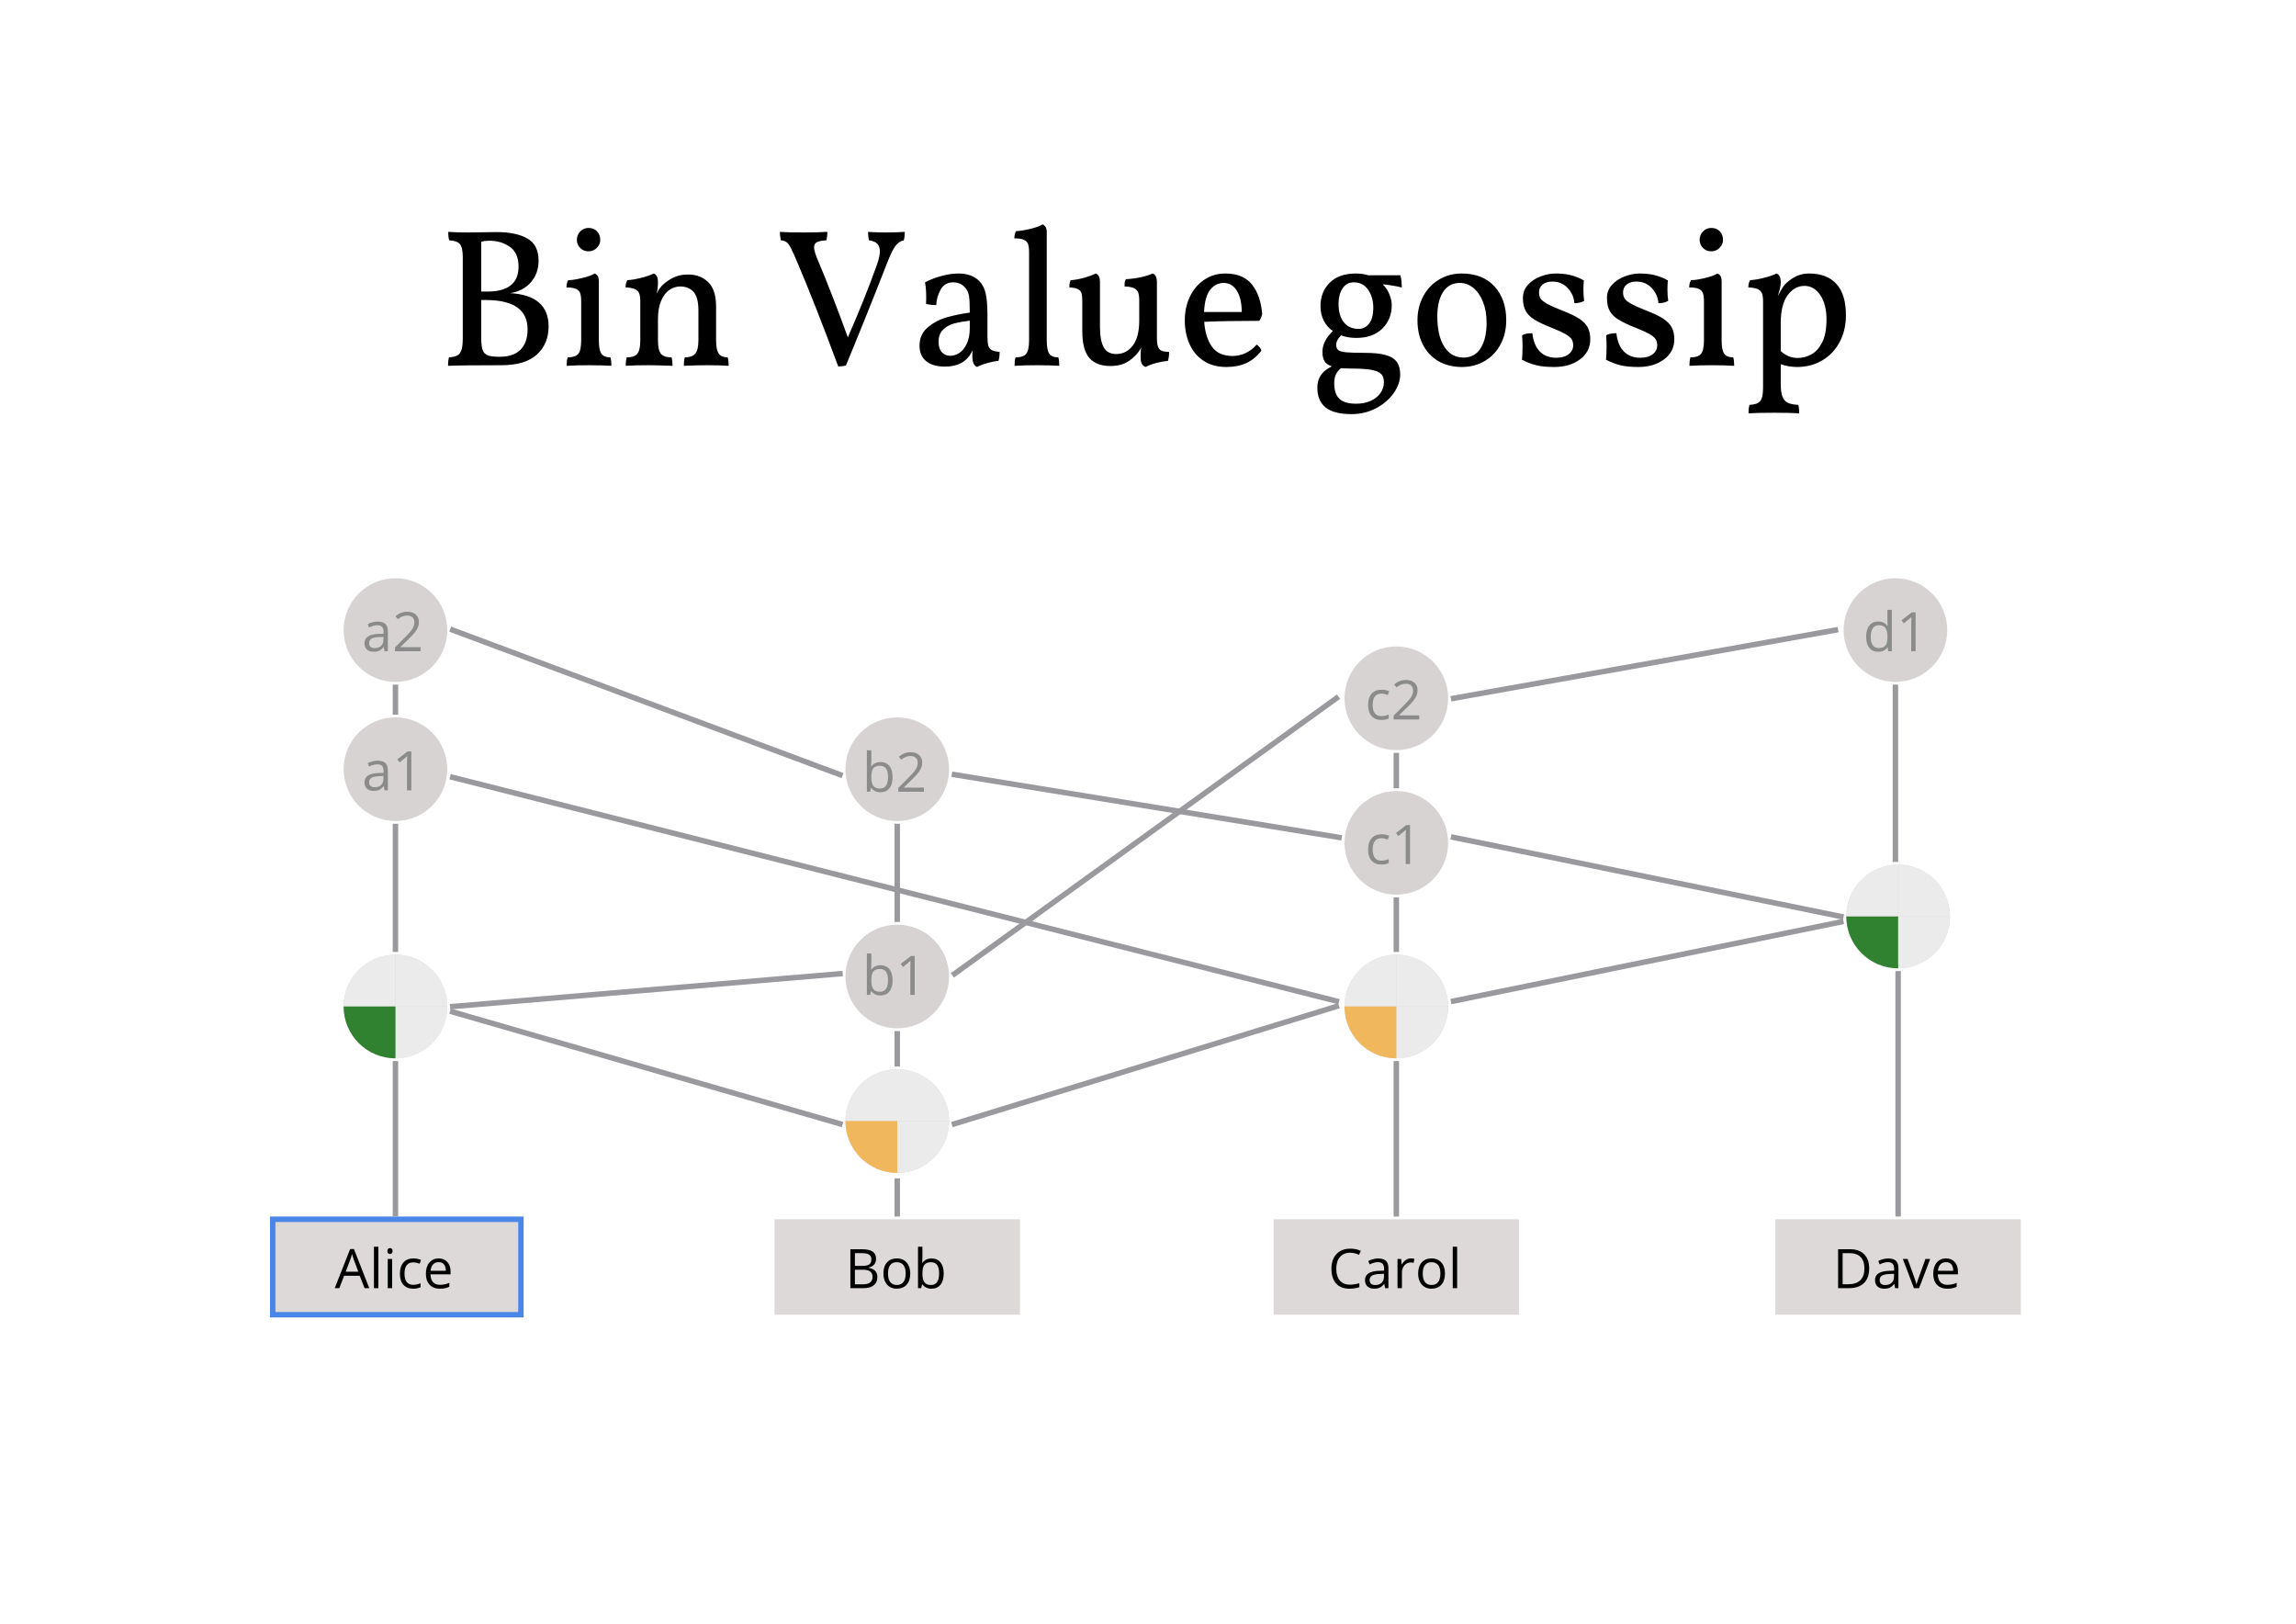 <?xml version="1.0" standalone="no"?><!-- Generator: Gravit.io --><svg xmlns="http://www.w3.org/2000/svg" xmlns:xlink="http://www.w3.org/1999/xlink" style="isolation:isolate" viewBox="0 0 841.89 595.276" width="841.89" height="595.276"><defs><clipPath id="_clipPath_Qgh2bgpoty7nTqpFNVgZ8y9FywGMKzgP"><rect width="841.89" height="595.276"/></clipPath></defs><g clip-path="url(#_clipPath_Qgh2bgpoty7nTqpFNVgZ8y9FywGMKzgP)"><g style="isolation:isolate"><g><rect x="100" y="447" width="90" height="35" transform="matrix(1,0,0,1,0,0)" fill="rgb(221,217,216)"/><path d=" M 135.398 472.259 L 133.68 472.259 L 131.902 467.718 L 126.18 467.718 L 124.422 472.259 L 122.742 472.259 L 128.387 457.923 L 129.783 457.923 L 135.398 472.259 L 135.398 472.259 Z  M 126.766 466.224 L 131.385 466.224 L 129.725 461.8 L 129.725 461.8 Q 129.402 460.96 129.061 459.739 L 129.061 459.739 L 129.061 459.739 Q 128.846 460.677 128.445 461.8 L 128.445 461.8 L 126.766 466.224 L 126.766 466.224 Z  M 138.738 457.063 L 138.738 472.259 L 137.117 472.259 L 137.117 457.063 L 138.738 457.063 L 138.738 457.063 Z  M 143.797 461.556 L 143.797 472.259 L 142.176 472.259 L 142.176 461.556 L 143.797 461.556 L 143.797 461.556 Z  M 142.039 458.655 L 142.039 458.655 L 142.039 458.655 Q 142.039 458.099 142.313 457.84 L 142.313 457.84 L 142.313 457.84 Q 142.586 457.581 142.996 457.581 L 142.996 457.581 L 142.996 457.581 Q 143.387 457.581 143.67 457.845 L 143.67 457.845 L 143.67 457.845 Q 143.953 458.108 143.953 458.655 L 143.953 458.655 L 143.953 458.655 Q 143.953 459.202 143.67 459.471 L 143.67 459.471 L 143.67 459.471 Q 143.387 459.739 142.996 459.739 L 142.996 459.739 L 142.996 459.739 Q 142.586 459.739 142.313 459.471 L 142.313 459.471 L 142.313 459.471 Q 142.039 459.202 142.039 458.655 Z  M 151.512 472.454 L 151.512 472.454 L 151.512 472.454 Q 149.188 472.454 147.913 471.023 L 147.913 471.023 L 147.913 471.023 Q 146.639 469.593 146.639 466.976 L 146.639 466.976 L 146.639 466.976 Q 146.639 464.29 147.933 462.825 L 147.933 462.825 L 147.933 462.825 Q 149.227 461.36 151.619 461.36 L 151.619 461.36 L 151.619 461.36 Q 152.391 461.36 153.162 461.526 L 153.162 461.526 L 153.162 461.526 Q 153.934 461.692 154.373 461.917 L 154.373 461.917 L 153.875 463.294 L 153.875 463.294 Q 153.338 463.079 152.703 462.938 L 152.703 462.938 L 152.703 462.938 Q 152.068 462.796 151.58 462.796 L 151.58 462.796 L 151.58 462.796 Q 148.318 462.796 148.318 466.956 L 148.318 466.956 L 148.318 466.956 Q 148.318 468.929 149.114 469.983 L 149.114 469.983 L 149.114 469.983 Q 149.91 471.038 151.473 471.038 L 151.473 471.038 L 151.473 471.038 Q 152.811 471.038 154.217 470.462 L 154.217 470.462 L 154.217 471.897 L 154.217 471.897 Q 153.143 472.454 151.512 472.454 Z  M 161.277 472.454 L 161.277 472.454 L 161.277 472.454 Q 158.904 472.454 157.532 471.009 L 157.532 471.009 L 157.532 471.009 Q 156.16 469.563 156.16 466.995 L 156.16 466.995 L 156.16 466.995 Q 156.16 464.407 157.435 462.884 L 157.435 462.884 L 157.435 462.884 Q 158.709 461.36 160.857 461.36 L 160.857 461.36 L 160.857 461.36 Q 162.869 461.36 164.041 462.684 L 164.041 462.684 L 164.041 462.684 Q 165.213 464.007 165.213 466.175 L 165.213 466.175 L 165.213 467.2 L 157.84 467.2 L 157.84 467.2 Q 157.889 469.085 158.792 470.062 L 158.792 470.062 L 158.792 470.062 Q 159.695 471.038 161.336 471.038 L 161.336 471.038 L 161.336 471.038 Q 163.064 471.038 164.754 470.315 L 164.754 470.315 L 164.754 471.761 L 164.754 471.761 Q 163.895 472.132 163.128 472.293 L 163.128 472.293 L 163.128 472.293 Q 162.361 472.454 161.277 472.454 Z  M 160.838 462.718 L 160.838 462.718 L 160.838 462.718 Q 159.549 462.718 158.782 463.558 L 158.782 463.558 L 158.782 463.558 Q 158.016 464.397 157.879 465.882 L 157.879 465.882 L 163.475 465.882 L 163.475 465.882 Q 163.475 464.349 162.791 463.533 L 162.791 463.533 L 162.791 463.533 Q 162.107 462.718 160.838 462.718 Z " fill-rule="evenodd" fill="rgb(0,0,0)"/><rect x="100" y="447" width="91" height="35" transform="matrix(1,0,0,1,0,0)" fill="none" vector-effect="non-scaling-stroke" stroke-width="2" stroke="rgb(74,134,232)" stroke-linejoin="miter" stroke-linecap="square" stroke-miterlimit="2"/></g><g><rect x="284" y="447" width="90" height="35" transform="matrix(1,0,0,1,0,0)" fill="rgb(221,217,216)"/><path d=" M 311.815 472.259 L 311.815 457.981 L 315.849 457.981 L 315.849 457.981 Q 318.69 457.981 319.96 458.831 L 319.96 458.831 L 319.96 458.831 Q 321.229 459.681 321.229 461.517 L 321.229 461.517 L 321.229 461.517 Q 321.229 462.786 320.521 463.611 L 320.521 463.611 L 320.521 463.611 Q 319.813 464.437 318.456 464.681 L 318.456 464.681 L 318.456 464.778 L 318.456 464.778 Q 321.708 465.335 321.708 468.196 L 321.708 468.196 L 321.708 468.196 Q 321.708 470.11 320.414 471.185 L 320.414 471.185 L 320.414 471.185 Q 319.12 472.259 316.796 472.259 L 316.796 472.259 L 311.815 472.259 L 311.815 472.259 Z  M 313.476 459.417 L 313.476 464.095 L 316.21 464.095 L 316.21 464.095 Q 317.968 464.095 318.739 463.543 L 318.739 463.543 L 318.739 463.543 Q 319.511 462.991 319.511 461.683 L 319.511 461.683 L 319.511 461.683 Q 319.511 460.481 318.651 459.949 L 318.651 459.949 L 318.651 459.949 Q 317.792 459.417 315.917 459.417 L 315.917 459.417 L 313.476 459.417 L 313.476 459.417 Z  M 316.317 465.501 L 313.476 465.501 L 313.476 470.843 L 316.454 470.843 L 316.454 470.843 Q 318.183 470.843 319.057 470.174 L 319.057 470.174 L 319.057 470.174 Q 319.931 469.505 319.931 468.079 L 319.931 468.079 L 319.931 468.079 Q 319.931 466.751 319.037 466.126 L 319.037 466.126 L 319.037 466.126 Q 318.144 465.501 316.317 465.501 L 316.317 465.501 L 316.317 465.501 Z  M 333.769 466.897 L 333.769 466.897 L 333.769 466.897 Q 333.769 469.515 332.45 470.984 L 332.45 470.984 L 332.45 470.984 Q 331.132 472.454 328.808 472.454 L 328.808 472.454 L 328.808 472.454 Q 327.372 472.454 326.259 471.78 L 326.259 471.78 L 326.259 471.78 Q 325.146 471.106 324.54 469.847 L 324.54 469.847 L 324.54 469.847 Q 323.935 468.587 323.935 466.897 L 323.935 466.897 L 323.935 466.897 Q 323.935 464.28 325.243 462.82 L 325.243 462.82 L 325.243 462.82 Q 326.552 461.36 328.876 461.36 L 328.876 461.36 L 328.876 461.36 Q 331.122 461.36 332.445 462.854 L 332.445 462.854 L 332.445 462.854 Q 333.769 464.349 333.769 466.897 Z  M 325.614 466.897 L 325.614 466.897 L 325.614 466.897 Q 325.614 468.948 326.435 470.022 L 326.435 470.022 L 326.435 470.022 Q 327.255 471.097 328.847 471.097 L 328.847 471.097 L 328.847 471.097 Q 330.438 471.097 331.264 470.027 L 331.264 470.027 L 331.264 470.027 Q 332.089 468.958 332.089 466.897 L 332.089 466.897 L 332.089 466.897 Q 332.089 464.856 331.264 463.797 L 331.264 463.797 L 331.264 463.797 Q 330.438 462.737 328.827 462.737 L 328.827 462.737 L 328.827 462.737 Q 327.235 462.737 326.425 463.782 L 326.425 463.782 L 326.425 463.782 Q 325.614 464.827 325.614 466.897 Z  M 341.591 461.38 L 341.591 461.38 L 341.591 461.38 Q 343.7 461.38 344.867 462.82 L 344.867 462.82 L 344.867 462.82 Q 346.034 464.261 346.034 466.897 L 346.034 466.897 L 346.034 466.897 Q 346.034 469.534 344.857 470.994 L 344.857 470.994 L 344.857 470.994 Q 343.681 472.454 341.591 472.454 L 341.591 472.454 L 341.591 472.454 Q 340.546 472.454 339.682 472.068 L 339.682 472.068 L 339.682 472.068 Q 338.817 471.683 338.231 470.882 L 338.231 470.882 L 338.114 470.882 L 337.772 472.259 L 336.61 472.259 L 336.61 457.063 L 338.231 457.063 L 338.231 460.755 L 338.231 460.755 Q 338.231 461.995 338.153 462.981 L 338.153 462.981 L 338.231 462.981 L 338.231 462.981 Q 339.364 461.38 341.591 461.38 Z  M 341.356 462.737 L 341.356 462.737 L 341.356 462.737 Q 339.696 462.737 338.964 463.689 L 338.964 463.689 L 338.964 463.689 Q 338.231 464.642 338.231 466.897 L 338.231 466.897 L 338.231 466.897 Q 338.231 469.153 338.983 470.125 L 338.983 470.125 L 338.983 470.125 Q 339.735 471.097 341.396 471.097 L 341.396 471.097 L 341.396 471.097 Q 342.89 471.097 343.622 470.008 L 343.622 470.008 L 343.622 470.008 Q 344.354 468.919 344.354 466.878 L 344.354 466.878 L 344.354 466.878 Q 344.354 464.788 343.622 463.763 L 343.622 463.763 L 343.622 463.763 Q 342.89 462.737 341.356 462.737 Z " fill-rule="evenodd" fill="rgb(0,0,0)"/></g><g><rect x="467" y="447" width="90" height="35" transform="matrix(1,0,0,1,0,0)" fill="rgb(221,217,216)"/><path d=" M 495.055 459.261 L 495.055 459.261 L 495.055 459.261 Q 492.701 459.261 491.339 460.828 L 491.339 460.828 L 491.339 460.828 Q 489.977 462.396 489.977 465.12 L 489.977 465.12 L 489.977 465.12 Q 489.977 467.923 491.29 469.451 L 491.29 469.451 L 491.29 469.451 Q 492.604 470.979 495.035 470.979 L 495.035 470.979 L 495.035 470.979 Q 496.529 470.979 498.443 470.442 L 498.443 470.442 L 498.443 471.897 L 498.443 471.897 Q 496.959 472.454 494.781 472.454 L 494.781 472.454 L 494.781 472.454 Q 491.627 472.454 489.913 470.54 L 489.913 470.54 L 489.913 470.54 Q 488.199 468.626 488.199 465.101 L 488.199 465.101 L 488.199 465.101 Q 488.199 462.894 489.024 461.233 L 489.024 461.233 L 489.024 461.233 Q 489.85 459.573 491.407 458.675 L 491.407 458.675 L 491.407 458.675 Q 492.965 457.776 495.074 457.776 L 495.074 457.776 L 495.074 457.776 Q 497.32 457.776 499 458.597 L 499 458.597 L 498.297 460.022 L 498.297 460.022 Q 496.676 459.261 495.055 459.261 Z  M 509.098 472.259 L 507.896 472.259 L 507.574 470.735 L 507.496 470.735 L 507.496 470.735 Q 506.695 471.741 505.899 472.098 L 505.899 472.098 L 505.899 472.098 Q 505.104 472.454 503.912 472.454 L 503.912 472.454 L 503.912 472.454 Q 502.32 472.454 501.417 471.634 L 501.417 471.634 L 501.417 471.634 Q 500.514 470.813 500.514 469.3 L 500.514 469.3 L 500.514 469.3 Q 500.514 466.058 505.699 465.901 L 505.699 465.901 L 507.516 465.843 L 507.516 465.179 L 507.516 465.179 Q 507.516 463.919 506.974 463.318 L 506.974 463.318 L 506.974 463.318 Q 506.432 462.718 505.24 462.718 L 505.24 462.718 L 505.24 462.718 Q 503.902 462.718 502.213 463.538 L 502.213 463.538 L 501.715 462.298 L 501.715 462.298 Q 502.506 461.868 503.448 461.624 L 503.448 461.624 L 503.448 461.624 Q 504.391 461.38 505.338 461.38 L 505.338 461.38 L 505.338 461.38 Q 507.252 461.38 508.175 462.229 L 508.175 462.229 L 508.175 462.229 Q 509.098 463.079 509.098 464.954 L 509.098 464.954 L 509.098 472.259 L 509.098 472.259 Z  M 504.234 471.116 L 504.234 471.116 L 504.234 471.116 Q 505.748 471.116 506.612 470.286 L 506.612 470.286 L 506.612 470.286 Q 507.477 469.456 507.477 467.962 L 507.477 467.962 L 507.477 466.995 L 505.855 467.063 L 505.855 467.063 Q 503.922 467.132 503.067 467.664 L 503.067 467.664 L 503.067 467.664 Q 502.213 468.196 502.213 469.319 L 502.213 469.319 L 502.213 469.319 Q 502.213 470.198 502.745 470.657 L 502.745 470.657 L 502.745 470.657 Q 503.277 471.116 504.234 471.116 Z  M 517.32 461.36 L 517.32 461.36 L 517.32 461.36 Q 518.033 461.36 518.6 461.478 L 518.6 461.478 L 518.375 462.981 L 518.375 462.981 Q 517.711 462.835 517.203 462.835 L 517.203 462.835 L 517.203 462.835 Q 515.904 462.835 514.981 463.89 L 514.981 463.89 L 514.981 463.89 Q 514.059 464.944 514.059 466.517 L 514.059 466.517 L 514.059 472.259 L 512.438 472.259 L 512.438 461.556 L 513.775 461.556 L 513.961 463.538 L 514.039 463.538 L 514.039 463.538 Q 514.635 462.493 515.475 461.927 L 515.475 461.927 L 515.475 461.927 Q 516.314 461.36 517.32 461.36 Z  M 529.84 466.897 L 529.84 466.897 L 529.84 466.897 Q 529.84 469.515 528.521 470.984 L 528.521 470.984 L 528.521 470.984 Q 527.203 472.454 524.879 472.454 L 524.879 472.454 L 524.879 472.454 Q 523.443 472.454 522.33 471.78 L 522.33 471.78 L 522.33 471.78 Q 521.217 471.106 520.611 469.847 L 520.611 469.847 L 520.611 469.847 Q 520.006 468.587 520.006 466.897 L 520.006 466.897 L 520.006 466.897 Q 520.006 464.28 521.314 462.82 L 521.314 462.82 L 521.314 462.82 Q 522.623 461.36 524.947 461.36 L 524.947 461.36 L 524.947 461.36 Q 527.193 461.36 528.517 462.854 L 528.517 462.854 L 528.517 462.854 Q 529.84 464.349 529.84 466.897 Z  M 521.686 466.897 L 521.686 466.897 L 521.686 466.897 Q 521.686 468.948 522.506 470.022 L 522.506 470.022 L 522.506 470.022 Q 523.326 471.097 524.918 471.097 L 524.918 471.097 L 524.918 471.097 Q 526.51 471.097 527.335 470.027 L 527.335 470.027 L 527.335 470.027 Q 528.16 468.958 528.16 466.897 L 528.16 466.897 L 528.16 466.897 Q 528.16 464.856 527.335 463.797 L 527.335 463.797 L 527.335 463.797 Q 526.51 462.737 524.898 462.737 L 524.898 462.737 L 524.898 462.737 Q 523.307 462.737 522.496 463.782 L 522.496 463.782 L 522.496 463.782 Q 521.686 464.827 521.686 466.897 Z  M 534.303 457.063 L 534.303 472.259 L 532.682 472.259 L 532.682 457.063 L 534.303 457.063 L 534.303 457.063 Z " fill-rule="evenodd" fill="rgb(0,0,0)"/></g><g><rect x="651" y="447" width="90" height="35" transform="matrix(1,0,0,1,0,0)" fill="rgb(221,217,216)"/><path d=" M 685.388 464.983 L 685.388 464.983 L 685.388 464.983 Q 685.388 468.519 683.469 470.389 L 683.469 470.389 L 683.469 470.389 Q 681.55 472.259 677.946 472.259 L 677.946 472.259 L 673.991 472.259 L 673.991 457.981 L 678.366 457.981 L 678.366 457.981 Q 681.696 457.981 683.542 459.827 L 683.542 459.827 L 683.542 459.827 Q 685.388 461.673 685.388 464.983 Z  M 683.63 465.042 L 683.63 465.042 L 683.63 465.042 Q 683.63 462.249 682.229 460.833 L 682.229 460.833 L 682.229 460.833 Q 680.827 459.417 678.063 459.417 L 678.063 459.417 L 675.651 459.417 L 675.651 470.823 L 677.673 470.823 L 677.673 470.823 Q 680.642 470.823 682.136 469.363 L 682.136 469.363 L 682.136 469.363 Q 683.63 467.903 683.63 465.042 Z  M 696.11 472.259 L 694.909 472.259 L 694.587 470.735 L 694.509 470.735 L 694.509 470.735 Q 693.708 471.741 692.912 472.098 L 692.912 472.098 L 692.912 472.098 Q 692.116 472.454 690.925 472.454 L 690.925 472.454 L 690.925 472.454 Q 689.333 472.454 688.43 471.634 L 688.43 471.634 L 688.43 471.634 Q 687.526 470.813 687.526 469.3 L 687.526 469.3 L 687.526 469.3 Q 687.526 466.058 692.712 465.901 L 692.712 465.901 L 694.528 465.843 L 694.528 465.179 L 694.528 465.179 Q 694.528 463.919 693.986 463.318 L 693.986 463.318 L 693.986 463.318 Q 693.444 462.718 692.253 462.718 L 692.253 462.718 L 692.253 462.718 Q 690.915 462.718 689.226 463.538 L 689.226 463.538 L 688.728 462.298 L 688.728 462.298 Q 689.519 461.868 690.461 461.624 L 690.461 461.624 L 690.461 461.624 Q 691.403 461.38 692.351 461.38 L 692.351 461.38 L 692.351 461.38 Q 694.265 461.38 695.188 462.229 L 695.188 462.229 L 695.188 462.229 Q 696.11 463.079 696.11 464.954 L 696.11 464.954 L 696.11 472.259 L 696.11 472.259 Z  M 691.247 471.116 L 691.247 471.116 L 691.247 471.116 Q 692.761 471.116 693.625 470.286 L 693.625 470.286 L 693.625 470.286 Q 694.489 469.456 694.489 467.962 L 694.489 467.962 L 694.489 466.995 L 692.868 467.063 L 692.868 467.063 Q 690.935 467.132 690.08 467.664 L 690.08 467.664 L 690.08 467.664 Q 689.226 468.196 689.226 469.319 L 689.226 469.319 L 689.226 469.319 Q 689.226 470.198 689.758 470.657 L 689.758 470.657 L 689.758 470.657 Q 690.29 471.116 691.247 471.116 Z  M 703.688 472.259 L 701.794 472.259 L 697.731 461.556 L 699.47 461.556 L 701.774 467.903 L 701.774 467.903 Q 702.556 470.13 702.692 470.794 L 702.692 470.794 L 702.771 470.794 L 702.771 470.794 Q 702.878 470.276 703.449 468.65 L 703.449 468.65 L 703.449 468.65 Q 704.021 467.024 706.013 461.556 L 706.013 461.556 L 707.751 461.556 L 703.688 472.259 L 703.688 472.259 Z  M 713.991 472.454 L 713.991 472.454 L 713.991 472.454 Q 711.618 472.454 710.246 471.009 L 710.246 471.009 L 710.246 471.009 Q 708.874 469.563 708.874 466.995 L 708.874 466.995 L 708.874 466.995 Q 708.874 464.407 710.148 462.884 L 710.148 462.884 L 710.148 462.884 Q 711.423 461.36 713.571 461.36 L 713.571 461.36 L 713.571 461.36 Q 715.583 461.36 716.755 462.684 L 716.755 462.684 L 716.755 462.684 Q 717.927 464.007 717.927 466.175 L 717.927 466.175 L 717.927 467.2 L 710.554 467.2 L 710.554 467.2 Q 710.603 469.085 711.506 470.062 L 711.506 470.062 L 711.506 470.062 Q 712.409 471.038 714.05 471.038 L 714.05 471.038 L 714.05 471.038 Q 715.778 471.038 717.468 470.315 L 717.468 470.315 L 717.468 471.761 L 717.468 471.761 Q 716.608 472.132 715.842 472.293 L 715.842 472.293 L 715.842 472.293 Q 715.075 472.454 713.991 472.454 Z  M 713.552 462.718 L 713.552 462.718 L 713.552 462.718 Q 712.263 462.718 711.496 463.558 L 711.496 463.558 L 711.496 463.558 Q 710.729 464.397 710.593 465.882 L 710.593 465.882 L 716.188 465.882 L 716.188 465.882 Q 716.188 464.349 715.505 463.533 L 715.505 463.533 L 715.505 463.533 Q 714.821 462.718 713.552 462.718 Z " fill-rule="evenodd" fill="rgb(0,0,0)"/></g></g><g style="isolation:isolate"><path d=" M 500.388 129.36 L 500.388 129.36 Q 505.284 129.36 508.092 130.152 L 508.092 130.152 L 508.092 130.152 Q 510.9 130.944 512.16 132.672 L 512.16 132.672 L 512.16 132.672 Q 513.42 134.4 513.42 137.352 L 513.42 137.352 L 513.42 137.352 Q 513.42 140.664 511.08 144.048 L 511.08 144.048 L 511.08 144.048 Q 508.74 147.432 504.636 149.628 L 504.636 149.628 L 504.636 149.628 Q 500.532 151.824 495.564 151.824 L 495.564 151.824 L 495.564 151.824 Q 489.084 151.824 486.06 149.376 L 486.06 149.376 L 486.06 149.376 Q 483.036 146.928 483.036 142.104 L 483.036 142.104 L 483.036 142.104 Q 483.036 136.776 488.364 134.328 L 488.364 134.328 L 488.364 134.328 Q 486.42 133.68 485.664 132.42 L 485.664 132.42 L 485.664 132.42 Q 484.908 131.16 484.908 129 L 484.908 129 L 484.908 129 Q 484.908 125.04 488.724 121.368 L 488.724 121.368 L 488.724 121.368 Q 486.564 119.856 485.376 117.516 L 485.376 117.516 L 485.376 117.516 Q 484.188 115.176 484.188 112.224 L 484.188 112.224 L 484.188 112.224 Q 484.188 107.04 487.572 103.656 L 487.572 103.656 L 487.572 103.656 Q 490.956 100.272 497.148 100.272 L 497.148 100.272 L 497.148 100.272 Q 499.74 100.272 501.684 100.92 L 501.684 100.92 L 513.492 100.92 L 513.492 100.92 Q 513.996 102.648 513.996 105.384 L 513.996 105.384 L 513.996 105.384 Q 510.684 104.592 507.012 104.232 L 507.012 104.232 L 507.012 104.232 Q 508.668 105.888 509.496 107.976 L 509.496 107.976 L 509.496 107.976 Q 510.324 110.064 510.324 111.792 L 510.324 111.792 L 510.324 111.792 Q 510.324 117.048 506.868 120.468 L 506.868 120.468 L 506.868 120.468 Q 503.412 123.888 497.292 123.888 L 497.292 123.888 L 497.292 123.888 Q 494.268 123.888 491.748 122.952 L 491.748 122.952 L 491.748 122.952 Q 489.948 124.752 489.948 126.336 L 489.948 126.336 L 489.948 126.336 Q 489.948 127.704 490.668 128.316 L 490.668 128.316 L 490.668 128.316 Q 491.388 128.928 493.476 129.144 L 493.476 129.144 L 493.476 129.144 Q 495.564 129.36 500.388 129.36 L 500.388 129.36 L 500.388 129.36 Z  M 496.428 103.512 L 496.428 103.512 Q 493.692 103.512 492.252 105.78 L 492.252 105.78 L 492.252 105.78 Q 490.812 108.048 490.812 111.288 L 490.812 111.288 L 490.812 111.288 Q 490.812 115.752 492.756 118.164 L 492.756 118.164 L 492.756 118.164 Q 494.7 120.576 498.156 120.576 L 498.156 120.576 L 498.156 120.576 Q 500.604 120.576 502.08 118.56 L 502.08 118.56 L 502.08 118.56 Q 503.556 116.544 503.556 112.872 L 503.556 112.872 L 503.556 112.872 Q 503.556 108.912 501.648 106.212 L 501.648 106.212 L 501.648 106.212 Q 499.74 103.512 496.428 103.512 L 496.428 103.512 L 496.428 103.512 Z  M 497.292 148.008 L 497.292 148.008 Q 500.316 148.008 502.656 146.928 L 502.656 146.928 L 502.656 146.928 Q 504.996 145.848 506.22 144.048 L 506.22 144.048 L 506.22 144.048 Q 507.444 142.248 507.444 140.16 L 507.444 140.16 L 507.444 140.16 Q 507.444 138.216 506.508 137.172 L 506.508 137.172 L 506.508 137.172 Q 505.572 136.128 503.016 135.624 L 503.016 135.624 L 503.016 135.624 Q 500.46 135.12 495.564 135.12 L 495.564 135.12 L 495.564 135.12 Q 493.836 135.12 491.676 134.976 L 491.676 134.976 L 491.676 134.976 Q 490.308 136.128 489.768 137.424 L 489.768 137.424 L 489.768 137.424 Q 489.228 138.72 489.228 140.592 L 489.228 140.592 L 489.228 140.592 Q 489.228 144.336 491.1 146.172 L 491.1 146.172 L 491.1 146.172 Q 492.972 148.008 497.292 148.008 L 497.292 148.008 L 497.292 148.008 Z  M 536.028 134.544 L 536.028 134.544 Q 531.132 134.544 527.46 132.42 L 527.46 132.42 L 527.46 132.42 Q 523.788 130.296 521.772 126.408 L 521.772 126.408 L 521.772 126.408 Q 519.756 122.52 519.756 117.408 L 519.756 117.408 L 519.756 117.408 Q 519.756 112.584 521.844 108.66 L 521.844 108.66 L 521.844 108.66 Q 523.932 104.736 527.64 102.504 L 527.64 102.504 L 527.64 102.504 Q 531.348 100.272 536.028 100.272 L 536.028 100.272 L 536.028 100.272 Q 543.588 100.272 547.944 104.952 L 547.944 104.952 L 547.944 104.952 Q 552.3 109.632 552.3 117.408 L 552.3 117.408 L 552.3 117.408 Q 552.3 122.304 550.248 126.192 L 550.248 126.192 L 550.248 126.192 Q 548.196 130.08 544.488 132.312 L 544.488 132.312 L 544.488 132.312 Q 540.78 134.544 536.028 134.544 L 536.028 134.544 L 536.028 134.544 Z  M 536.604 131.088 L 536.604 131.088 Q 540.78 131.088 542.94 127.632 L 542.94 127.632 L 542.94 127.632 Q 545.1 124.176 545.1 118.272 L 545.1 118.272 L 545.1 118.272 Q 545.1 113.952 543.768 110.64 L 543.768 110.64 L 543.768 110.64 Q 542.436 107.328 540.204 105.528 L 540.204 105.528 L 540.204 105.528 Q 537.972 103.728 535.308 103.728 L 535.308 103.728 L 535.308 103.728 Q 531.276 103.728 529.152 107.04 L 529.152 107.04 L 529.152 107.04 Q 527.028 110.352 527.028 115.896 L 527.028 115.896 L 527.028 115.896 Q 527.028 123.096 529.584 127.092 L 529.584 127.092 L 529.584 127.092 Q 532.14 131.088 536.604 131.088 L 536.604 131.088 L 536.604 131.088 Z  M 580.884 110.28 L 580.884 110.28 Q 579.516 111.144 577.284 111.144 L 577.284 111.144 L 577.284 111.144 Q 577.068 107.976 574.836 105.6 L 574.836 105.6 L 574.836 105.6 Q 572.604 103.224 569.22 103.224 L 569.22 103.224 L 569.22 103.224 Q 566.988 103.224 565.656 104.304 L 565.656 104.304 L 565.656 104.304 Q 564.324 105.384 564.324 107.184 L 564.324 107.184 L 564.324 107.184 Q 564.324 108.552 564.9 109.452 L 564.9 109.452 L 564.9 109.452 Q 565.476 110.352 567.276 111.36 L 567.276 111.36 L 567.276 111.36 Q 569.076 112.368 572.892 113.88 L 572.892 113.88 L 572.892 113.88 Q 576.852 115.392 579.048 116.832 L 579.048 116.832 L 579.048 116.832 Q 581.244 118.272 582.18 120.036 L 582.18 120.036 L 582.18 120.036 Q 583.116 121.8 583.116 124.392 L 583.116 124.392 L 583.116 124.392 Q 583.116 128.928 579.372 131.736 L 579.372 131.736 L 579.372 131.736 Q 575.628 134.544 569.94 134.544 L 569.94 134.544 L 569.94 134.544 Q 565.836 134.544 563.28 133.896 L 563.28 133.896 L 563.28 133.896 Q 560.724 133.248 558.06 131.88 L 558.06 131.88 L 558.06 131.88 Q 558.276 130.008 558.276 127.056 L 558.276 127.056 L 558.276 127.056 Q 558.276 125.112 558.132 122.952 L 558.132 122.952 L 558.132 122.952 Q 559.212 122.16 561.876 122.16 L 561.876 122.16 L 561.876 122.16 Q 562.38 126.624 564.648 128.892 L 564.648 128.892 L 564.648 128.892 Q 566.916 131.16 570.66 131.16 L 570.66 131.16 L 570.66 131.16 Q 573.54 131.16 575.196 129.864 L 575.196 129.864 L 575.196 129.864 Q 576.852 128.568 576.852 126.552 L 576.852 126.552 L 576.852 126.552 Q 576.852 125.256 576.24 124.32 L 576.24 124.32 L 576.24 124.32 Q 575.628 123.384 573.972 122.448 L 573.972 122.448 L 573.972 122.448 Q 572.316 121.512 569.076 120.216 L 569.076 120.216 L 569.076 120.216 Q 564.9 118.56 562.668 117.192 L 562.668 117.192 L 562.668 117.192 Q 560.436 115.824 559.428 113.988 L 559.428 113.988 L 559.428 113.988 Q 558.42 112.152 558.42 109.272 L 558.42 109.272 L 558.42 109.272 Q 558.42 106.392 560.292 104.376 L 560.292 104.376 L 560.292 104.376 Q 562.164 102.36 564.972 101.316 L 564.972 101.316 L 564.972 101.316 Q 567.78 100.272 570.372 100.272 L 570.372 100.272 L 570.372 100.272 Q 573.54 100.272 575.988 100.884 L 575.988 100.884 L 575.988 100.884 Q 578.436 101.496 580.74 102.792 L 580.74 102.792 L 580.74 102.792 Q 580.596 104.952 580.596 106.176 L 580.596 106.176 L 580.596 106.176 Q 580.596 108.48 580.884 110.28 L 580.884 110.28 L 580.884 110.28 Z  M 611.7 110.28 L 611.7 110.28 Q 610.332 111.144 608.1 111.144 L 608.1 111.144 L 608.1 111.144 Q 607.884 107.976 605.652 105.6 L 605.652 105.6 L 605.652 105.6 Q 603.42 103.224 600.036 103.224 L 600.036 103.224 L 600.036 103.224 Q 597.804 103.224 596.472 104.304 L 596.472 104.304 L 596.472 104.304 Q 595.14 105.384 595.14 107.184 L 595.14 107.184 L 595.14 107.184 Q 595.14 108.552 595.716 109.452 L 595.716 109.452 L 595.716 109.452 Q 596.292 110.352 598.092 111.36 L 598.092 111.36 L 598.092 111.36 Q 599.892 112.368 603.708 113.88 L 603.708 113.88 L 603.708 113.88 Q 607.668 115.392 609.864 116.832 L 609.864 116.832 L 609.864 116.832 Q 612.06 118.272 612.996 120.036 L 612.996 120.036 L 612.996 120.036 Q 613.932 121.8 613.932 124.392 L 613.932 124.392 L 613.932 124.392 Q 613.932 128.928 610.188 131.736 L 610.188 131.736 L 610.188 131.736 Q 606.444 134.544 600.756 134.544 L 600.756 134.544 L 600.756 134.544 Q 596.652 134.544 594.096 133.896 L 594.096 133.896 L 594.096 133.896 Q 591.54 133.248 588.876 131.88 L 588.876 131.88 L 588.876 131.88 Q 589.092 130.008 589.092 127.056 L 589.092 127.056 L 589.092 127.056 Q 589.092 125.112 588.948 122.952 L 588.948 122.952 L 588.948 122.952 Q 590.028 122.16 592.692 122.16 L 592.692 122.16 L 592.692 122.16 Q 593.196 126.624 595.464 128.892 L 595.464 128.892 L 595.464 128.892 Q 597.732 131.16 601.476 131.16 L 601.476 131.16 L 601.476 131.16 Q 604.356 131.16 606.012 129.864 L 606.012 129.864 L 606.012 129.864 Q 607.668 128.568 607.668 126.552 L 607.668 126.552 L 607.668 126.552 Q 607.668 125.256 607.056 124.32 L 607.056 124.32 L 607.056 124.32 Q 606.444 123.384 604.788 122.448 L 604.788 122.448 L 604.788 122.448 Q 603.132 121.512 599.892 120.216 L 599.892 120.216 L 599.892 120.216 Q 595.716 118.56 593.484 117.192 L 593.484 117.192 L 593.484 117.192 Q 591.252 115.824 590.244 113.988 L 590.244 113.988 L 590.244 113.988 Q 589.236 112.152 589.236 109.272 L 589.236 109.272 L 589.236 109.272 Q 589.236 106.392 591.108 104.376 L 591.108 104.376 L 591.108 104.376 Q 592.98 102.36 595.788 101.316 L 595.788 101.316 L 595.788 101.316 Q 598.596 100.272 601.188 100.272 L 601.188 100.272 L 601.188 100.272 Q 604.356 100.272 606.804 100.884 L 606.804 100.884 L 606.804 100.884 Q 609.252 101.496 611.556 102.792 L 611.556 102.792 L 611.556 102.792 Q 611.412 104.952 611.412 106.176 L 611.412 106.176 L 611.412 106.176 Q 611.412 108.48 611.7 110.28 L 611.7 110.28 L 611.7 110.28 Z  M 627.468 92.136 L 627.468 92.136 Q 625.668 92.136 624.444 90.912 L 624.444 90.912 L 624.444 90.912 Q 623.22 89.688 623.22 87.96 L 623.22 87.96 L 623.22 87.96 Q 623.22 86.088 624.48 84.828 L 624.48 84.828 L 624.48 84.828 Q 625.74 83.568 627.468 83.568 L 627.468 83.568 L 627.468 83.568 Q 629.412 83.568 630.6 84.792 L 630.6 84.792 L 630.6 84.792 Q 631.788 86.016 631.788 87.96 L 631.788 87.96 L 631.788 87.96 Q 631.788 89.616 630.528 90.876 L 630.528 90.876 L 630.528 90.876 Q 629.268 92.136 627.468 92.136 L 627.468 92.136 L 627.468 92.136 Z  M 619.476 134.112 L 619.476 134.112 Q 619.476 132.168 619.836 131.016 L 619.836 131.016 L 619.836 131.016 Q 622.716 131.016 623.76 129.684 L 623.76 129.684 L 623.76 129.684 Q 624.804 128.352 624.804 124.752 L 624.804 124.752 L 624.804 110.496 L 624.804 110.496 Q 624.804 108.624 624.444 107.544 L 624.444 107.544 L 624.444 107.544 Q 624.084 106.464 622.932 105.924 L 622.932 105.924 L 622.932 105.924 Q 621.78 105.384 619.404 105.384 L 619.404 105.384 L 619.404 105.384 Q 619.404 103.728 620.052 102.72 L 620.052 102.72 L 620.052 102.72 Q 621.852 102.72 625.164 101.928 L 625.164 101.928 L 625.164 101.928 Q 628.476 101.136 629.7 100.272 L 629.7 100.272 L 629.7 100.272 Q 631.284 100.776 631.284 103.152 L 631.284 103.152 L 631.284 124.752 L 631.284 124.752 Q 631.284 128.352 632.22 129.684 L 632.22 129.684 L 632.22 129.684 Q 633.156 131.016 635.532 131.016 L 635.532 131.016 L 635.532 131.016 Q 635.892 132.24 635.892 134.112 L 635.892 134.112 L 635.892 134.112 Q 632.148 133.896 627.756 133.896 L 627.756 133.896 L 627.756 133.896 Q 623.076 133.896 619.476 134.112 L 619.476 134.112 L 619.476 134.112 Z  M 658.932 134.544 L 658.932 134.544 Q 655.98 134.544 652.956 133.536 L 652.956 133.536 L 652.956 140.736 L 652.956 140.736 Q 652.956 143.832 653.604 145.452 L 653.604 145.452 L 653.604 145.452 Q 654.252 147.072 655.584 147.684 L 655.584 147.684 L 655.584 147.684 Q 656.916 148.296 659.364 148.44 L 659.364 148.44 L 659.364 148.44 Q 659.724 149.448 659.724 151.536 L 659.724 151.536 L 659.724 151.536 Q 656.412 151.32 650.652 151.32 L 650.652 151.32 L 650.652 151.32 Q 643.956 151.32 641.148 151.536 L 641.148 151.536 L 641.148 151.536 Q 641.148 149.448 641.508 148.44 L 641.508 148.44 L 641.508 148.44 Q 644.388 148.296 645.432 147.036 L 645.432 147.036 L 645.432 147.036 Q 646.476 145.776 646.476 142.176 L 646.476 142.176 L 646.476 110.496 L 646.476 110.496 Q 646.476 108.624 646.08 107.58 L 646.08 107.58 L 646.08 107.58 Q 645.684 106.536 644.532 105.996 L 644.532 105.996 L 644.532 105.996 Q 643.38 105.456 641.076 105.384 L 641.076 105.384 L 641.076 105.384 Q 641.076 103.728 641.724 102.72 L 641.724 102.72 L 641.724 102.72 Q 643.956 102.576 646.836 101.856 L 646.836 101.856 L 646.836 101.856 Q 649.716 101.136 651.372 100.272 L 651.372 100.272 L 651.372 100.272 Q 652.956 100.776 652.956 103.44 L 652.956 103.44 L 652.956 103.44 Q 652.956 104.592 652.704 105.636 L 652.704 105.636 L 652.704 105.636 Q 652.452 106.68 651.876 108.624 L 651.876 108.624 L 651.876 108.624 Q 652.524 107.256 653.532 105.6 L 653.532 105.6 L 653.532 105.6 Q 654.684 103.656 657.384 101.964 L 657.384 101.964 L 657.384 101.964 Q 660.084 100.272 663.396 100.272 L 663.396 100.272 L 663.396 100.272 Q 669.876 100.272 673.368 104.088 L 673.368 104.088 L 673.368 104.088 Q 676.86 107.904 676.86 115.608 L 676.86 115.608 L 676.86 115.608 Q 676.86 120.936 674.628 125.256 L 674.628 125.256 L 674.628 125.256 Q 672.396 129.576 668.292 132.06 L 668.292 132.06 L 668.292 132.06 Q 664.188 134.544 658.932 134.544 L 658.932 134.544 L 658.932 134.544 Z  M 661.668 104.808 L 661.668 104.808 Q 658.068 104.808 655.512 108.192 L 655.512 108.192 L 655.512 108.192 Q 652.956 111.576 652.956 118.56 L 652.956 118.56 L 652.956 128.712 L 652.956 128.712 Q 654.324 129.936 655.8 130.584 L 655.8 130.584 L 655.8 130.584 Q 657.276 131.232 659.292 131.232 L 659.292 131.232 L 659.292 131.232 Q 661.668 131.232 664.044 130.008 L 664.044 130.008 L 664.044 130.008 Q 666.42 128.784 668.076 125.652 L 668.076 125.652 L 668.076 125.652 Q 669.732 122.52 669.732 117.192 L 669.732 117.192 L 669.732 117.192 Q 669.732 111.576 667.464 108.192 L 667.464 108.192 L 667.464 108.192 Q 665.196 104.808 661.668 104.808 L 661.668 104.808 L 661.668 104.808 Z  M 324.42 85.224 L 324.42 85.224 Q 328.668 85.224 331.764 85.008 L 331.764 85.008 L 331.764 85.008 Q 331.764 86.736 331.404 88.104 L 331.404 88.104 L 331.404 88.104 Q 329.316 88.608 328.056 90.552 L 328.056 90.552 L 328.056 90.552 Q 326.796 92.496 325.212 96.6 L 325.212 96.6 L 325.212 96.6 Q 318.084 114.888 310.164 134.04 L 310.164 134.04 L 310.164 134.04 Q 308.94 134.328 307.356 134.328 L 307.356 134.328 L 307.356 134.328 Q 299.004 111.792 292.452 96.384 L 292.452 96.384 L 292.452 96.384 Q 290.796 92.496 290.004 90.948 L 290.004 90.948 L 290.004 90.948 Q 289.212 89.4 288.456 88.824 L 288.456 88.824 L 288.456 88.824 Q 287.7 88.248 286.332 88.104 L 286.332 88.104 L 286.332 88.104 Q 285.972 86.664 285.972 85.008 L 285.972 85.008 L 285.972 85.008 Q 288.78 85.224 294.684 85.224 L 294.684 85.224 L 294.684 85.224 Q 299.292 85.224 303.396 85.008 L 303.396 85.008 L 303.396 85.008 Q 303.396 86.448 303.036 88.104 L 303.036 88.104 L 303.036 88.104 Q 300.588 88.248 299.544 88.788 L 299.544 88.788 L 299.544 88.788 Q 298.5 89.328 298.5 90.696 L 298.5 90.696 L 298.5 90.696 Q 298.5 92.28 300.156 96.024 L 300.156 96.024 L 300.156 96.024 Q 305.052 107.616 310.884 123.672 L 310.884 123.672 L 310.884 123.672 Q 317.148 109.416 321.612 96.888 L 321.612 96.888 L 321.612 96.888 Q 322.62 94.008 322.62 92.136 L 322.62 92.136 L 322.62 92.136 Q 322.62 90.336 321.684 89.364 L 321.684 89.364 L 321.684 89.364 Q 320.748 88.392 318.66 88.104 L 318.66 88.104 L 318.66 88.104 Q 318.3 86.736 318.3 85.008 L 318.3 85.008 L 318.3 85.008 Q 321.468 85.224 324.42 85.224 L 324.42 85.224 L 324.42 85.224 Z  M 362.076 123.384 L 362.076 123.384 Q 362.076 125.616 362.4 126.732 L 362.4 126.732 L 362.4 126.732 Q 362.724 127.848 363.66 128.352 L 363.66 128.352 L 363.66 128.352 Q 364.596 128.856 366.54 129 L 366.54 129 L 366.54 129 Q 366.54 131.088 366.108 132.312 L 366.108 132.312 L 366.108 132.312 Q 364.308 132.456 362.112 133.068 L 362.112 133.068 L 362.112 133.068 Q 359.916 133.68 358.26 134.544 L 358.26 134.544 L 358.26 134.544 Q 357.396 134.184 356.964 133.212 L 356.964 133.212 L 356.964 133.212 Q 356.532 132.24 356.532 130.296 L 356.532 130.296 L 356.532 130.296 Q 356.532 129.072 356.604 128.424 L 356.604 128.424 L 356.604 128.424 Q 355.74 130.512 354.084 131.952 L 354.084 131.952 L 354.084 131.952 Q 351.276 134.4 346.452 134.4 L 346.452 134.4 L 346.452 134.4 Q 341.988 134.4 339.576 132.384 L 339.576 132.384 L 339.576 132.384 Q 337.164 130.368 337.164 126.768 L 337.164 126.768 L 337.164 126.768 Q 337.164 122.52 340.26 119.964 L 340.26 119.964 L 340.26 119.964 Q 343.356 117.408 347.172 116.328 L 347.172 116.328 L 347.172 116.328 Q 350.988 115.248 355.596 114.6 L 355.596 114.6 L 355.596 114.6 Q 355.596 110.208 355.308 108.516 L 355.308 108.516 L 355.308 108.516 Q 355.02 106.824 354.084 105.672 L 354.084 105.672 L 354.084 105.672 Q 352.356 103.512 349.62 103.512 L 349.62 103.512 L 349.62 103.512 Q 346.38 103.512 344.904 106.176 L 344.904 106.176 L 344.904 106.176 Q 343.428 108.84 343.284 111.864 L 343.284 111.864 L 343.284 111.864 Q 342.348 111.864 341.196 111.72 L 341.196 111.72 L 341.196 111.72 Q 340.044 111.576 339.54 111.36 L 339.54 111.36 L 339.54 111.36 Q 339.612 110.64 339.612 108.912 L 339.612 108.912 L 339.612 108.912 Q 339.612 105.744 339.18 103.512 L 339.18 103.512 L 339.18 103.512 Q 342.06 102 345.372 101.136 L 345.372 101.136 L 345.372 101.136 Q 348.684 100.272 351.42 100.272 L 351.42 100.272 L 351.42 100.272 Q 356.316 100.272 359.052 103.008 L 359.052 103.008 L 359.052 103.008 Q 360.78 104.736 361.428 107.58 L 361.428 107.58 L 361.428 107.58 Q 362.076 110.424 362.076 115.464 L 362.076 115.464 L 362.076 123.384 L 362.076 123.384 Z  M 355.596 120.288 L 355.596 117.552 L 355.596 117.552 Q 352.14 117.984 349.836 118.596 L 349.836 118.596 L 349.836 118.596 Q 347.532 119.208 345.84 120.828 L 345.84 120.828 L 345.84 120.828 Q 344.148 122.448 344.148 125.328 L 344.148 125.328 L 344.148 125.328 Q 344.148 127.848 345.372 129.144 L 345.372 129.144 L 345.372 129.144 Q 346.596 130.44 348.468 130.44 L 348.468 130.44 L 348.468 130.44 Q 350.196 130.44 351.816 129.36 L 351.816 129.36 L 351.816 129.36 Q 353.436 128.28 354.516 125.976 L 354.516 125.976 L 354.516 125.976 Q 355.596 123.672 355.596 120.288 L 355.596 120.288 L 355.596 120.288 Z  M 372.012 134.112 L 372.012 134.112 Q 372.012 132.168 372.372 131.016 L 372.372 131.016 L 372.372 131.016 Q 375.252 131.016 376.296 129.684 L 376.296 129.684 L 376.296 129.684 Q 377.34 128.352 377.34 124.752 L 377.34 124.752 L 377.34 92.496 L 377.34 92.496 Q 377.34 90.624 376.98 89.544 L 376.98 89.544 L 376.98 89.544 Q 376.62 88.464 375.468 87.924 L 375.468 87.924 L 375.468 87.924 Q 374.316 87.384 371.94 87.384 L 371.94 87.384 L 371.94 87.384 Q 371.94 85.728 372.588 84.72 L 372.588 84.72 L 372.588 84.72 Q 374.388 84.72 377.7 83.928 L 377.7 83.928 L 377.7 83.928 Q 381.012 83.136 382.236 82.272 L 382.236 82.272 L 382.236 82.272 Q 383.82 82.776 383.82 85.152 L 383.82 85.152 L 383.82 124.752 L 383.82 124.752 Q 383.82 128.352 384.756 129.684 L 384.756 129.684 L 384.756 129.684 Q 385.692 131.016 388.068 131.016 L 388.068 131.016 L 388.068 131.016 Q 388.428 132.24 388.428 134.112 L 388.428 134.112 L 388.428 134.112 Q 384.684 133.896 380.292 133.896 L 380.292 133.896 L 380.292 133.896 Q 375.612 133.896 372.012 134.112 L 372.012 134.112 L 372.012 134.112 Z  M 424.212 124.104 L 424.212 124.104 Q 424.212 126.84 425.04 127.92 L 425.04 127.92 L 425.04 127.92 Q 425.868 129 428.676 129 L 428.676 129 L 428.676 129 Q 428.676 131.088 428.244 132.312 L 428.244 132.312 L 428.244 132.312 Q 426.372 132.456 423.996 133.068 L 423.996 133.068 L 423.996 133.068 Q 421.62 133.68 420.036 134.544 L 420.036 134.544 L 420.036 134.544 Q 419.1 134.112 418.668 133.356 L 418.668 133.356 L 418.668 133.356 Q 418.236 132.6 418.236 130.368 L 418.236 130.368 L 418.236 130.368 Q 418.236 128.784 418.452 127.344 L 418.452 127.344 L 418.452 127.344 Q 417.804 128.856 416.148 130.512 L 416.148 130.512 L 416.148 130.512 Q 414.204 132.456 412.116 133.32 L 412.116 133.32 L 412.116 133.32 Q 410.028 134.184 407.148 134.184 L 407.148 134.184 L 407.148 134.184 Q 402.036 134.184 399.444 131.232 L 399.444 131.232 L 399.444 131.232 Q 396.852 128.28 396.852 121.368 L 396.852 121.368 L 396.852 110.496 L 396.852 110.496 Q 396.852 108.552 396.564 107.544 L 396.564 107.544 L 396.564 107.544 Q 396.276 106.536 395.268 105.996 L 395.268 105.996 L 395.268 105.996 Q 394.26 105.456 392.1 105.384 L 392.1 105.384 L 392.1 105.384 Q 392.1 103.728 392.604 102.72 L 392.604 102.72 L 392.604 102.72 Q 394.836 102.576 397.464 101.856 L 397.464 101.856 L 397.464 101.856 Q 400.092 101.136 401.748 100.272 L 401.748 100.272 L 401.748 100.272 Q 403.332 100.776 403.332 103.44 L 403.332 103.44 L 403.332 119.784 L 403.332 119.784 Q 403.332 124.824 404.7 127.308 L 404.7 127.308 L 404.7 127.308 Q 406.068 129.792 409.308 129.792 L 409.308 129.792 L 409.308 129.792 Q 413.052 129.792 415.392 126.66 L 415.392 126.66 L 415.392 126.66 Q 417.732 123.528 417.732 117.48 L 417.732 117.48 L 417.732 110.136 L 417.732 110.136 Q 417.732 108.264 417.336 107.22 L 417.336 107.22 L 417.336 107.22 Q 416.94 106.176 415.788 105.636 L 415.788 105.636 L 415.788 105.636 Q 414.636 105.096 412.332 105.024 L 412.332 105.024 L 412.332 105.024 Q 412.332 104.016 412.404 103.476 L 412.404 103.476 L 412.404 103.476 Q 412.476 102.936 412.836 102.36 L 412.836 102.36 L 412.836 102.36 Q 415.572 102.216 418.272 101.64 L 418.272 101.64 L 418.272 101.64 Q 420.972 101.064 422.628 100.272 L 422.628 100.272 L 422.628 100.272 Q 424.212 100.776 424.212 103.44 L 424.212 103.44 L 424.212 124.104 L 424.212 124.104 Z  M 460.788 126.336 L 460.788 126.336 Q 461.364 126.696 461.904 127.344 L 461.904 127.344 L 461.904 127.344 Q 462.444 127.992 462.516 128.568 L 462.516 128.568 L 462.516 128.568 Q 460.068 131.736 456.936 133.14 L 456.936 133.14 L 456.936 133.14 Q 453.804 134.544 449.7 134.544 L 449.7 134.544 L 449.7 134.544 Q 444.732 134.544 441.312 132.276 L 441.312 132.276 L 441.312 132.276 Q 437.892 130.008 436.164 126.12 L 436.164 126.12 L 436.164 126.12 Q 434.436 122.232 434.436 117.408 L 434.436 117.408 L 434.436 117.408 Q 434.436 112.728 436.272 108.84 L 436.272 108.84 L 436.272 108.84 Q 438.108 104.952 441.492 102.612 L 441.492 102.612 L 441.492 102.612 Q 444.876 100.272 449.34 100.272 L 449.34 100.272 L 449.34 100.272 Q 455.892 100.272 459.096 104.34 L 459.096 104.34 L 459.096 104.34 Q 462.3 108.408 462.804 115.176 L 462.804 115.176 L 462.804 115.176 Q 462.516 116.616 461.724 117.624 L 461.724 117.624 L 461.724 117.624 Q 449.052 117.624 441.564 117.984 L 441.564 117.984 L 441.564 117.984 Q 441.924 123.528 444.336 127.02 L 444.336 127.02 L 444.336 127.02 Q 446.748 130.512 452.004 130.512 L 452.004 130.512 L 452.004 130.512 Q 454.452 130.512 456.756 129.432 L 456.756 129.432 L 456.756 129.432 Q 459.06 128.352 460.788 126.336 L 460.788 126.336 L 460.788 126.336 Z  M 448.692 103.728 L 448.692 103.728 Q 445.812 103.728 443.796 106.176 L 443.796 106.176 L 443.796 106.176 Q 441.78 108.624 441.492 114.384 L 441.492 114.384 L 455.316 114.384 L 455.316 114.384 Q 455.316 109.56 453.552 106.644 L 453.552 106.644 L 453.552 106.644 Q 451.788 103.728 448.692 103.728 L 448.692 103.728 L 448.692 103.728 Z  M 187.044 107.472 L 187.044 107.472 Q 201.156 108.264 201.156 119.712 L 201.156 119.712 L 201.156 119.712 Q 201.156 126.048 196.872 129.972 L 196.872 129.972 L 196.872 129.972 Q 192.588 133.896 183.876 133.896 L 183.876 133.896 L 183.876 133.896 Q 169.692 133.896 164.292 134.112 L 164.292 134.112 L 164.292 134.112 Q 164.292 132.024 164.652 131.016 L 164.652 131.016 L 164.652 131.016 Q 166.668 130.872 167.712 130.296 L 167.712 130.296 L 167.712 130.296 Q 168.756 129.72 169.224 128.244 L 169.224 128.244 L 169.224 128.244 Q 169.692 126.768 169.692 123.96 L 169.692 123.96 L 169.692 94.368 L 169.692 94.368 Q 169.692 90.768 168.648 89.508 L 168.648 89.508 L 168.648 89.508 Q 167.604 88.248 164.724 88.104 L 164.724 88.104 L 164.724 88.104 Q 164.364 87.096 164.364 85.008 L 164.364 85.008 L 164.364 85.008 Q 167.244 85.224 171.852 85.224 L 171.852 85.224 L 177.036 85.152 L 177.036 85.152 Q 178.764 85.08 182.148 85.08 L 182.148 85.08 L 182.148 85.08 Q 189.204 85.08 193.344 87.42 L 193.344 87.42 L 193.344 87.42 Q 197.484 89.76 197.484 95.592 L 197.484 95.592 L 197.484 95.592 Q 197.484 100.272 194.64 103.512 L 194.64 103.512 L 194.64 103.512 Q 191.796 106.752 187.044 107.472 L 187.044 107.472 L 187.044 107.472 Z  M 190.14 97.752 L 190.14 97.752 Q 190.14 92.712 186.936 90.48 L 186.936 90.48 L 186.936 90.48 Q 183.732 88.248 179.412 88.248 L 179.412 88.248 L 179.412 88.248 Q 177.828 88.248 176.46 88.608 L 176.46 88.608 L 176.46 106.896 L 178.692 106.896 L 178.692 106.896 Q 190.14 106.896 190.14 97.752 L 190.14 97.752 L 190.14 97.752 Z  M 183.156 130.8 L 183.156 130.8 Q 188.34 130.8 190.896 128.172 L 190.896 128.172 L 190.896 128.172 Q 193.452 125.544 193.452 120.72 L 193.452 120.72 L 193.452 120.72 Q 193.452 109.992 178.116 109.992 L 178.116 109.992 L 176.46 109.992 L 176.46 123.96 L 176.46 123.96 Q 176.46 126.984 177 128.388 L 177 128.388 L 177 128.388 Q 177.54 129.792 178.908 130.296 L 178.908 130.296 L 178.908 130.296 Q 180.276 130.8 183.156 130.8 L 183.156 130.8 L 183.156 130.8 Z  M 215.772 92.136 L 215.772 92.136 Q 213.972 92.136 212.748 90.912 L 212.748 90.912 L 212.748 90.912 Q 211.524 89.688 211.524 87.96 L 211.524 87.96 L 211.524 87.96 Q 211.524 86.088 212.784 84.828 L 212.784 84.828 L 212.784 84.828 Q 214.044 83.568 215.772 83.568 L 215.772 83.568 L 215.772 83.568 Q 217.716 83.568 218.904 84.792 L 218.904 84.792 L 218.904 84.792 Q 220.092 86.016 220.092 87.96 L 220.092 87.96 L 220.092 87.96 Q 220.092 89.616 218.832 90.876 L 218.832 90.876 L 218.832 90.876 Q 217.572 92.136 215.772 92.136 L 215.772 92.136 L 215.772 92.136 Z  M 207.78 134.112 L 207.78 134.112 Q 207.78 132.168 208.14 131.016 L 208.14 131.016 L 208.14 131.016 Q 211.02 131.016 212.064 129.684 L 212.064 129.684 L 212.064 129.684 Q 213.108 128.352 213.108 124.752 L 213.108 124.752 L 213.108 110.496 L 213.108 110.496 Q 213.108 108.624 212.748 107.544 L 212.748 107.544 L 212.748 107.544 Q 212.388 106.464 211.236 105.924 L 211.236 105.924 L 211.236 105.924 Q 210.084 105.384 207.708 105.384 L 207.708 105.384 L 207.708 105.384 Q 207.708 103.728 208.356 102.72 L 208.356 102.72 L 208.356 102.72 Q 210.156 102.72 213.468 101.928 L 213.468 101.928 L 213.468 101.928 Q 216.78 101.136 218.004 100.272 L 218.004 100.272 L 218.004 100.272 Q 219.588 100.776 219.588 103.152 L 219.588 103.152 L 219.588 124.752 L 219.588 124.752 Q 219.588 128.352 220.524 129.684 L 220.524 129.684 L 220.524 129.684 Q 221.46 131.016 223.836 131.016 L 223.836 131.016 L 223.836 131.016 Q 224.196 132.24 224.196 134.112 L 224.196 134.112 L 224.196 134.112 Q 220.452 133.896 216.06 133.896 L 216.06 133.896 L 216.06 133.896 Q 211.38 133.896 207.78 134.112 L 207.78 134.112 L 207.78 134.112 Z  M 266.82 131.016 L 266.82 131.016 Q 267.18 132.096 267.18 134.112 L 267.18 134.112 L 267.18 134.112 Q 264.084 133.896 259.332 133.896 L 259.332 133.896 L 259.332 133.896 Q 256.38 133.896 252.204 134.04 L 252.204 134.04 L 252.204 134.04 Q 251.7 134.112 250.764 134.112 L 250.764 134.112 L 250.764 134.112 Q 250.764 132.024 251.124 131.016 L 251.124 131.016 L 251.124 131.016 Q 253.788 131.016 254.94 129.648 L 254.94 129.648 L 254.94 129.648 Q 256.092 128.28 256.092 124.752 L 256.092 124.752 L 256.092 113.808 L 256.092 113.808 Q 256.092 109.056 254.328 107.04 L 254.328 107.04 L 254.328 107.04 Q 252.564 105.024 249.396 105.024 L 249.396 105.024 L 249.396 105.024 Q 247.38 105.024 245.508 106.248 L 245.508 106.248 L 245.508 106.248 Q 243.636 107.472 242.448 110.208 L 242.448 110.208 L 242.448 110.208 Q 241.26 112.944 241.26 117.048 L 241.26 117.048 L 241.26 124.752 L 241.26 124.752 Q 241.26 128.352 242.34 129.684 L 242.34 129.684 L 242.34 129.684 Q 243.42 131.016 246.228 131.016 L 246.228 131.016 L 246.228 131.016 Q 246.588 132.096 246.588 134.112 L 246.588 134.112 L 246.588 134.112 Q 240.54 133.896 238.02 133.896 L 238.02 133.896 L 238.02 133.896 Q 232.548 133.896 229.452 134.112 L 229.452 134.112 L 229.452 134.112 Q 229.452 132.024 229.812 131.016 L 229.812 131.016 L 229.812 131.016 Q 232.62 131.016 233.7 129.684 L 233.7 129.684 L 233.7 129.684 Q 234.78 128.352 234.78 124.752 L 234.78 124.752 L 234.78 110.496 L 234.78 110.496 Q 234.78 108.624 234.384 107.58 L 234.384 107.58 L 234.384 107.58 Q 233.988 106.536 232.836 105.996 L 232.836 105.996 L 232.836 105.996 Q 231.684 105.456 229.38 105.384 L 229.38 105.384 L 229.38 105.384 Q 229.38 103.728 230.028 102.72 L 230.028 102.72 L 230.028 102.72 Q 232.26 102.576 235.14 101.856 L 235.14 101.856 L 235.14 101.856 Q 238.02 101.136 239.676 100.272 L 239.676 100.272 L 239.676 100.272 Q 241.26 100.776 241.26 103.44 L 241.26 103.44 L 241.26 103.44 Q 241.26 105.744 240.756 107.688 L 240.756 107.688 L 240.756 107.688 Q 240.9 107.472 241.152 106.932 L 241.152 106.932 L 241.152 106.932 Q 241.404 106.392 241.836 105.816 L 241.836 105.816 L 241.836 105.816 Q 243.276 103.8 246.048 102.216 L 246.048 102.216 L 246.048 102.216 Q 248.82 100.632 252.276 100.632 L 252.276 100.632 L 252.276 100.632 Q 256.812 100.632 259.692 103.44 L 259.692 103.44 L 259.692 103.44 Q 262.572 106.248 262.572 112.368 L 262.572 112.368 L 262.572 124.752 L 262.572 124.752 Q 262.572 128.352 263.58 129.684 L 263.58 129.684 L 263.58 129.684 Q 264.588 131.016 266.82 131.016 L 266.82 131.016 L 266.82 131.016 Z " fill-rule="evenodd" fill="rgb(0,0,0)"/></g><g style="isolation:isolate"><g style="isolation:isolate"><circle vector-effect="non-scaling-stroke" cx="329" cy="411" r="19" fill="rgb(215,211,211)"/><line x1="329" y1="445" x2="329" y2="433" vector-effect="non-scaling-stroke" stroke-width="2" stroke="rgb(154,154,158)" stroke-linejoin="miter" stroke-linecap="square" stroke-miterlimit="3"/></g><g style="isolation:isolate"><line x1="350" y1="412" x2="490" y2="369" vector-effect="non-scaling-stroke" stroke-width="2" stroke="rgb(154,154,158)" stroke-linejoin="miter" stroke-linecap="square" stroke-miterlimit="3"/><circle vector-effect="non-scaling-stroke" cx="512" cy="369" r="19" fill="rgb(215,211,211)"/><line x1="512" y1="445" x2="512" y2="390" vector-effect="non-scaling-stroke" stroke-width="2" stroke="rgb(154,154,158)" stroke-linejoin="miter" stroke-linecap="square" stroke-miterlimit="3"/></g><g style="isolation:isolate"><line x1="145" y1="445" x2="145" y2="390" vector-effect="non-scaling-stroke" stroke-width="2" stroke="rgb(154,154,158)" stroke-linejoin="miter" stroke-linecap="square" stroke-miterlimit="3"/><circle vector-effect="non-scaling-stroke" cx="145" cy="369" r="19" fill="rgb(215,211,211)"/><line x1="166" y1="371" x2="308" y2="412" vector-effect="non-scaling-stroke" stroke-width="2" stroke="rgb(154,154,158)" stroke-linejoin="miter" stroke-linecap="square" stroke-miterlimit="3"/></g><g style="isolation:isolate"><line x1="166" y1="369" x2="308" y2="357" vector-effect="non-scaling-stroke" stroke-width="2" stroke="rgb(154,154,158)" stroke-linejoin="miter" stroke-linecap="square" stroke-miterlimit="3"/><circle vector-effect="non-scaling-stroke" cx="329" cy="358" r="19" fill="rgb(215,211,211)"/><line x1="329" y1="390" x2="329" y2="379" vector-effect="non-scaling-stroke" stroke-width="2" stroke="rgb(154,154,158)" stroke-linejoin="miter" stroke-linecap="square" stroke-miterlimit="3"/></g><g style="isolation:isolate"><line x1="696" y1="445" x2="696" y2="357" vector-effect="non-scaling-stroke" stroke-width="2" stroke="rgb(154,154,158)" stroke-linejoin="miter" stroke-linecap="square" stroke-miterlimit="3"/><line x1="533" y1="367" x2="675" y2="338" vector-effect="non-scaling-stroke" stroke-width="2" stroke="rgb(154,154,158)" stroke-linejoin="miter" stroke-linecap="square" stroke-miterlimit="3"/><circle vector-effect="non-scaling-stroke" cx="696" cy="336" r="19" fill="rgb(215,211,211)"/></g><g style="isolation:isolate"><line x1="490" y1="367" x2="166" y2="285" vector-effect="non-scaling-stroke" stroke-width="2" stroke="rgb(154,154,158)" stroke-linejoin="miter" stroke-linecap="square" stroke-miterlimit="3"/><line x1="145" y1="348" x2="145" y2="303" vector-effect="non-scaling-stroke" stroke-width="2" stroke="rgb(154,154,158)" stroke-linejoin="miter" stroke-linecap="square" stroke-miterlimit="3"/><circle vector-effect="non-scaling-stroke" cx="145" cy="282" r="19" fill="rgb(215,211,211)"/></g><g style="isolation:isolate"><line x1="512" y1="348" x2="512" y2="330" vector-effect="non-scaling-stroke" stroke-width="2" stroke="rgb(154,154,158)" stroke-linejoin="miter" stroke-linecap="square" stroke-miterlimit="3"/><circle vector-effect="non-scaling-stroke" cx="512" cy="309" r="19" fill="rgb(215,211,211)"/><line x1="533" y1="307" x2="675" y2="336" vector-effect="non-scaling-stroke" stroke-width="2" stroke="rgb(154,154,158)" stroke-linejoin="miter" stroke-linecap="square" stroke-miterlimit="3"/></g><g style="isolation:isolate"><line x1="329" y1="337" x2="329" y2="303" vector-effect="non-scaling-stroke" stroke-width="2" stroke="rgb(154,154,158)" stroke-linejoin="miter" stroke-linecap="square" stroke-miterlimit="3"/><line x1="350" y1="284" x2="491" y2="307" vector-effect="non-scaling-stroke" stroke-width="2" stroke="rgb(154,154,158)" stroke-linejoin="miter" stroke-linecap="square" stroke-miterlimit="3"/><circle vector-effect="non-scaling-stroke" cx="329" cy="282" r="19" fill="rgb(215,211,211)"/></g><g style="isolation:isolate"><line x1="350" y1="357" x2="490" y2="256" vector-effect="non-scaling-stroke" stroke-width="2" stroke="rgb(154,154,158)" stroke-linejoin="miter" stroke-linecap="square" stroke-miterlimit="3"/><line x1="512" y1="288" x2="512" y2="277" vector-effect="non-scaling-stroke" stroke-width="2" stroke="rgb(154,154,158)" stroke-linejoin="miter" stroke-linecap="square" stroke-miterlimit="3"/><circle vector-effect="non-scaling-stroke" cx="512" cy="256" r="19" fill="rgb(215,211,211)"/></g><g style="isolation:isolate"><line x1="166" y1="231" x2="308" y2="284" vector-effect="non-scaling-stroke" stroke-width="2" stroke="rgb(154,154,158)" stroke-linejoin="miter" stroke-linecap="square" stroke-miterlimit="3"/><circle vector-effect="non-scaling-stroke" cx="145" cy="231" r="19" fill="rgb(215,211,211)"/><line x1="145" y1="261" x2="145" y2="252" vector-effect="non-scaling-stroke" stroke-width="2" stroke="rgb(154,154,158)" stroke-linejoin="miter" stroke-linecap="square" stroke-miterlimit="3"/></g><g style="isolation:isolate"><line x1="695" y1="315" x2="695" y2="252" vector-effect="non-scaling-stroke" stroke-width="2" stroke="rgb(154,154,158)" stroke-linejoin="miter" stroke-linecap="square" stroke-miterlimit="3"/><line x1="533" y1="256" x2="673" y2="231" vector-effect="non-scaling-stroke" stroke-width="2" stroke="rgb(154,154,158)" stroke-linejoin="miter" stroke-linecap="square" stroke-miterlimit="3"/><circle vector-effect="non-scaling-stroke" cx="695" cy="231" r="19" fill="rgb(215,211,211)"/></g></g><g style="isolation:isolate"><path d=" M 692.373 238.759 L 692.158 237.323 L 692.07 237.323 L 692.07 237.323 Q 690.947 238.954 688.711 238.954 L 688.711 238.954 L 688.711 238.954 Q 686.611 238.954 685.444 237.519 L 685.444 237.519 L 685.444 237.519 Q 684.277 236.083 684.277 233.437 L 684.277 233.437 L 684.277 233.437 Q 684.277 230.79 685.449 229.325 L 685.449 229.325 L 685.449 229.325 Q 686.621 227.86 688.711 227.86 L 688.711 227.86 L 688.711 227.86 Q 690.889 227.86 692.051 229.442 L 692.051 229.442 L 692.178 229.442 L 692.109 228.671 L 692.07 227.919 L 692.07 223.563 L 693.691 223.563 L 693.691 238.759 L 692.373 238.759 L 692.373 238.759 Z  M 688.916 237.597 L 688.916 237.597 L 688.916 237.597 Q 690.576 237.597 691.323 236.693 L 691.323 236.693 L 691.323 236.693 Q 692.07 235.79 692.07 233.778 L 692.07 233.778 L 692.07 233.437 L 692.07 233.437 Q 692.07 231.161 691.313 230.189 L 691.313 230.189 L 691.313 230.189 Q 690.557 229.218 688.896 229.218 L 688.896 229.218 L 688.896 229.218 Q 687.471 229.218 686.714 230.326 L 686.714 230.326 L 686.714 230.326 Q 685.957 231.435 685.957 233.456 L 685.957 233.456 L 685.957 233.456 Q 685.957 235.507 686.709 236.552 L 686.709 236.552 L 686.709 236.552 Q 687.461 237.597 688.916 237.597 Z  M 702.393 224.481 L 702.393 238.759 L 700.811 238.759 L 700.811 228.583 L 700.811 228.583 Q 700.811 227.313 700.889 226.181 L 700.889 226.181 L 700.889 226.181 Q 700.684 226.386 700.43 226.61 L 700.43 226.61 L 700.43 226.61 Q 700.176 226.835 698.105 228.515 L 698.105 228.515 L 697.246 227.401 L 701.025 224.481 L 702.393 224.481 L 702.393 224.481 Z " fill-rule="evenodd" fill="rgb(139,139,139)"/><path d=" M 506.518 263.954 L 506.518 263.954 L 506.518 263.954 Q 504.193 263.954 502.919 262.523 L 502.919 262.523 L 502.919 262.523 Q 501.645 261.093 501.645 258.476 L 501.645 258.476 L 501.645 258.476 Q 501.645 255.79 502.938 254.325 L 502.938 254.325 L 502.938 254.325 Q 504.232 252.86 506.625 252.86 L 506.625 252.86 L 506.625 252.86 Q 507.396 252.86 508.168 253.026 L 508.168 253.026 L 508.168 253.026 Q 508.939 253.192 509.379 253.417 L 509.379 253.417 L 508.881 254.794 L 508.881 254.794 Q 508.344 254.579 507.709 254.438 L 507.709 254.438 L 507.709 254.438 Q 507.074 254.296 506.586 254.296 L 506.586 254.296 L 506.586 254.296 Q 503.324 254.296 503.324 258.456 L 503.324 258.456 L 503.324 258.456 Q 503.324 260.429 504.12 261.483 L 504.12 261.483 L 504.12 261.483 Q 504.916 262.538 506.479 262.538 L 506.479 262.538 L 506.479 262.538 Q 507.816 262.538 509.223 261.962 L 509.223 261.962 L 509.223 263.397 L 509.223 263.397 Q 508.148 263.954 506.518 263.954 Z  M 520.404 262.255 L 520.404 263.759 L 511.02 263.759 L 511.02 262.362 L 514.779 258.583 L 514.779 258.583 Q 516.498 256.845 517.045 256.103 L 517.045 256.103 L 517.045 256.103 Q 517.592 255.36 517.865 254.657 L 517.865 254.657 L 517.865 254.657 Q 518.139 253.954 518.139 253.144 L 518.139 253.144 L 518.139 253.144 Q 518.139 252.001 517.445 251.332 L 517.445 251.332 L 517.445 251.332 Q 516.752 250.663 515.521 250.663 L 515.521 250.663 L 515.521 250.663 Q 514.633 250.663 513.837 250.956 L 513.837 250.956 L 513.837 250.956 Q 513.041 251.249 512.064 252.021 L 512.064 252.021 L 511.205 250.917 L 511.205 250.917 Q 513.178 249.276 515.502 249.276 L 515.502 249.276 L 515.502 249.276 Q 517.514 249.276 518.656 250.307 L 518.656 250.307 L 518.656 250.307 Q 519.799 251.337 519.799 253.075 L 519.799 253.075 L 519.799 253.075 Q 519.799 254.433 519.037 255.761 L 519.037 255.761 L 519.037 255.761 Q 518.275 257.089 516.186 259.12 L 516.186 259.12 L 513.061 262.177 L 513.061 262.255 L 520.404 262.255 L 520.404 262.255 Z " fill-rule="evenodd" fill="rgb(139,139,139)"/><path d=" M 506.518 316.954 L 506.518 316.954 L 506.518 316.954 Q 504.193 316.954 502.919 315.523 L 502.919 315.523 L 502.919 315.523 Q 501.645 314.093 501.645 311.476 L 501.645 311.476 L 501.645 311.476 Q 501.645 308.79 502.938 307.325 L 502.938 307.325 L 502.938 307.325 Q 504.232 305.86 506.625 305.86 L 506.625 305.86 L 506.625 305.86 Q 507.396 305.86 508.168 306.026 L 508.168 306.026 L 508.168 306.026 Q 508.939 306.192 509.379 306.417 L 509.379 306.417 L 508.881 307.794 L 508.881 307.794 Q 508.344 307.579 507.709 307.438 L 507.709 307.438 L 507.709 307.438 Q 507.074 307.296 506.586 307.296 L 506.586 307.296 L 506.586 307.296 Q 503.324 307.296 503.324 311.456 L 503.324 311.456 L 503.324 311.456 Q 503.324 313.429 504.12 314.483 L 504.12 314.483 L 504.12 314.483 Q 504.916 315.538 506.479 315.538 L 506.479 315.538 L 506.479 315.538 Q 507.816 315.538 509.223 314.962 L 509.223 314.962 L 509.223 316.397 L 509.223 316.397 Q 508.148 316.954 506.518 316.954 Z  M 517.025 302.481 L 517.025 316.759 L 515.443 316.759 L 515.443 306.583 L 515.443 306.583 Q 515.443 305.313 515.521 304.181 L 515.521 304.181 L 515.521 304.181 Q 515.316 304.386 515.063 304.61 L 515.063 304.61 L 515.063 304.61 Q 514.809 304.835 512.738 306.515 L 512.738 306.515 L 511.879 305.401 L 515.658 302.481 L 517.025 302.481 L 517.025 302.481 Z " fill-rule="evenodd" fill="rgb(139,139,139)"/><path d=" M 322.854 279.38 L 322.854 279.38 L 322.854 279.38 Q 324.963 279.38 326.13 280.82 L 326.13 280.82 L 326.13 280.82 Q 327.297 282.261 327.297 284.897 L 327.297 284.897 L 327.297 284.897 Q 327.297 287.534 326.12 288.994 L 326.12 288.994 L 326.12 288.994 Q 324.943 290.454 322.854 290.454 L 322.854 290.454 L 322.854 290.454 Q 321.809 290.454 320.944 290.068 L 320.944 290.068 L 320.944 290.068 Q 320.08 289.683 319.494 288.882 L 319.494 288.882 L 319.377 288.882 L 319.035 290.259 L 317.873 290.259 L 317.873 275.063 L 319.494 275.063 L 319.494 278.755 L 319.494 278.755 Q 319.494 279.995 319.416 280.981 L 319.416 280.981 L 319.494 280.981 L 319.494 280.981 Q 320.627 279.38 322.854 279.38 Z  M 322.619 280.737 L 322.619 280.737 L 322.619 280.737 Q 320.959 280.737 320.227 281.689 L 320.227 281.689 L 320.227 281.689 Q 319.494 282.642 319.494 284.897 L 319.494 284.897 L 319.494 284.897 Q 319.494 287.153 320.246 288.125 L 320.246 288.125 L 320.246 288.125 Q 320.998 289.097 322.658 289.097 L 322.658 289.097 L 322.658 289.097 Q 324.152 289.097 324.885 288.008 L 324.885 288.008 L 324.885 288.008 Q 325.617 286.919 325.617 284.878 L 325.617 284.878 L 325.617 284.878 Q 325.617 282.788 324.885 281.763 L 324.885 281.763 L 324.885 281.763 Q 324.152 280.737 322.619 280.737 Z  M 338.771 288.755 L 338.771 290.259 L 329.387 290.259 L 329.387 288.862 L 333.146 285.083 L 333.146 285.083 Q 334.865 283.345 335.412 282.603 L 335.412 282.603 L 335.412 282.603 Q 335.959 281.86 336.232 281.157 L 336.232 281.157 L 336.232 281.157 Q 336.506 280.454 336.506 279.644 L 336.506 279.644 L 336.506 279.644 Q 336.506 278.501 335.813 277.832 L 335.813 277.832 L 335.813 277.832 Q 335.119 277.163 333.889 277.163 L 333.889 277.163 L 333.889 277.163 Q 333 277.163 332.204 277.456 L 332.204 277.456 L 332.204 277.456 Q 331.408 277.749 330.432 278.521 L 330.432 278.521 L 329.572 277.417 L 329.572 277.417 Q 331.545 275.776 333.869 275.776 L 333.869 275.776 L 333.869 275.776 Q 335.881 275.776 337.023 276.807 L 337.023 276.807 L 337.023 276.807 Q 338.166 277.837 338.166 279.575 L 338.166 279.575 L 338.166 279.575 Q 338.166 280.933 337.404 282.261 L 337.404 282.261 L 337.404 282.261 Q 336.643 283.589 334.553 285.62 L 334.553 285.62 L 331.428 288.677 L 331.428 288.755 L 338.771 288.755 L 338.771 288.755 Z " fill-rule="evenodd" fill="rgb(139,139,139)"/><path d=" M 322.854 353.88 L 322.854 353.88 L 322.854 353.88 Q 324.963 353.88 326.13 355.32 L 326.13 355.32 L 326.13 355.32 Q 327.297 356.761 327.297 359.397 L 327.297 359.397 L 327.297 359.397 Q 327.297 362.034 326.12 363.494 L 326.12 363.494 L 326.12 363.494 Q 324.943 364.954 322.854 364.954 L 322.854 364.954 L 322.854 364.954 Q 321.809 364.954 320.944 364.568 L 320.944 364.568 L 320.944 364.568 Q 320.08 364.183 319.494 363.382 L 319.494 363.382 L 319.377 363.382 L 319.035 364.759 L 317.873 364.759 L 317.873 349.563 L 319.494 349.563 L 319.494 353.255 L 319.494 353.255 Q 319.494 354.495 319.416 355.481 L 319.416 355.481 L 319.494 355.481 L 319.494 355.481 Q 320.627 353.88 322.854 353.88 Z  M 322.619 355.237 L 322.619 355.237 L 322.619 355.237 Q 320.959 355.237 320.227 356.189 L 320.227 356.189 L 320.227 356.189 Q 319.494 357.142 319.494 359.397 L 319.494 359.397 L 319.494 359.397 Q 319.494 361.653 320.246 362.625 L 320.246 362.625 L 320.246 362.625 Q 320.998 363.597 322.658 363.597 L 322.658 363.597 L 322.658 363.597 Q 324.152 363.597 324.885 362.508 L 324.885 362.508 L 324.885 362.508 Q 325.617 361.419 325.617 359.378 L 325.617 359.378 L 325.617 359.378 Q 325.617 357.288 324.885 356.263 L 324.885 356.263 L 324.885 356.263 Q 324.152 355.237 322.619 355.237 Z  M 335.393 350.481 L 335.393 364.759 L 333.811 364.759 L 333.811 354.583 L 333.811 354.583 Q 333.811 353.313 333.889 352.181 L 333.889 352.181 L 333.889 352.181 Q 333.684 352.386 333.43 352.61 L 333.43 352.61 L 333.43 352.61 Q 333.176 352.835 331.105 354.515 L 331.105 354.515 L 330.246 353.401 L 334.025 350.481 L 335.393 350.481 L 335.393 350.481 Z " fill-rule="evenodd" fill="rgb(139,139,139)"/><path d=" M 142.223 238.759 L 141.021 238.759 L 140.699 237.235 L 140.621 237.235 L 140.621 237.235 Q 139.82 238.241 139.024 238.598 L 139.024 238.598 L 139.024 238.598 Q 138.229 238.954 137.037 238.954 L 137.037 238.954 L 137.037 238.954 Q 135.445 238.954 134.542 238.134 L 134.542 238.134 L 134.542 238.134 Q 133.639 237.313 133.639 235.8 L 133.639 235.8 L 133.639 235.8 Q 133.639 232.558 138.824 232.401 L 138.824 232.401 L 140.641 232.343 L 140.641 231.679 L 140.641 231.679 Q 140.641 230.419 140.099 229.818 L 140.099 229.818 L 140.099 229.818 Q 139.557 229.218 138.365 229.218 L 138.365 229.218 L 138.365 229.218 Q 137.027 229.218 135.338 230.038 L 135.338 230.038 L 134.84 228.798 L 134.84 228.798 Q 135.631 228.368 136.573 228.124 L 136.573 228.124 L 136.573 228.124 Q 137.516 227.88 138.463 227.88 L 138.463 227.88 L 138.463 227.88 Q 140.377 227.88 141.3 228.729 L 141.3 228.729 L 141.3 228.729 Q 142.223 229.579 142.223 231.454 L 142.223 231.454 L 142.223 238.759 L 142.223 238.759 Z  M 137.359 237.616 L 137.359 237.616 L 137.359 237.616 Q 138.873 237.616 139.737 236.786 L 139.737 236.786 L 139.737 236.786 Q 140.602 235.956 140.602 234.462 L 140.602 234.462 L 140.602 233.495 L 138.98 233.563 L 138.98 233.563 Q 137.047 233.632 136.192 234.164 L 136.192 234.164 L 136.192 234.164 Q 135.338 234.696 135.338 235.819 L 135.338 235.819 L 135.338 235.819 Q 135.338 236.698 135.87 237.157 L 135.87 237.157 L 135.87 237.157 Q 136.402 237.616 137.359 237.616 Z  M 154.205 237.255 L 154.205 238.759 L 144.82 238.759 L 144.82 237.362 L 148.58 233.583 L 148.58 233.583 Q 150.299 231.845 150.846 231.103 L 150.846 231.103 L 150.846 231.103 Q 151.393 230.36 151.666 229.657 L 151.666 229.657 L 151.666 229.657 Q 151.939 228.954 151.939 228.144 L 151.939 228.144 L 151.939 228.144 Q 151.939 227.001 151.246 226.332 L 151.246 226.332 L 151.246 226.332 Q 150.553 225.663 149.322 225.663 L 149.322 225.663 L 149.322 225.663 Q 148.434 225.663 147.638 225.956 L 147.638 225.956 L 147.638 225.956 Q 146.842 226.249 145.865 227.021 L 145.865 227.021 L 145.006 225.917 L 145.006 225.917 Q 146.979 224.276 149.303 224.276 L 149.303 224.276 L 149.303 224.276 Q 151.314 224.276 152.457 225.307 L 152.457 225.307 L 152.457 225.307 Q 153.6 226.337 153.6 228.075 L 153.6 228.075 L 153.6 228.075 Q 153.6 229.433 152.838 230.761 L 152.838 230.761 L 152.838 230.761 Q 152.076 232.089 149.986 234.12 L 149.986 234.12 L 146.861 237.177 L 146.861 237.255 L 154.205 237.255 L 154.205 237.255 Z " fill-rule="evenodd" fill="rgb(139,139,139)"/><path d=" M 142.223 289.759 L 141.021 289.759 L 140.699 288.235 L 140.621 288.235 L 140.621 288.235 Q 139.82 289.241 139.024 289.598 L 139.024 289.598 L 139.024 289.598 Q 138.229 289.954 137.037 289.954 L 137.037 289.954 L 137.037 289.954 Q 135.445 289.954 134.542 289.134 L 134.542 289.134 L 134.542 289.134 Q 133.639 288.313 133.639 286.8 L 133.639 286.8 L 133.639 286.8 Q 133.639 283.558 138.824 283.401 L 138.824 283.401 L 140.641 283.343 L 140.641 282.679 L 140.641 282.679 Q 140.641 281.419 140.099 280.818 L 140.099 280.818 L 140.099 280.818 Q 139.557 280.218 138.365 280.218 L 138.365 280.218 L 138.365 280.218 Q 137.027 280.218 135.338 281.038 L 135.338 281.038 L 134.84 279.798 L 134.84 279.798 Q 135.631 279.368 136.573 279.124 L 136.573 279.124 L 136.573 279.124 Q 137.516 278.88 138.463 278.88 L 138.463 278.88 L 138.463 278.88 Q 140.377 278.88 141.3 279.729 L 141.3 279.729 L 141.3 279.729 Q 142.223 280.579 142.223 282.454 L 142.223 282.454 L 142.223 289.759 L 142.223 289.759 Z  M 137.359 288.616 L 137.359 288.616 L 137.359 288.616 Q 138.873 288.616 139.737 287.786 L 139.737 287.786 L 139.737 287.786 Q 140.602 286.956 140.602 285.462 L 140.602 285.462 L 140.602 284.495 L 138.98 284.563 L 138.98 284.563 Q 137.047 284.632 136.192 285.164 L 136.192 285.164 L 136.192 285.164 Q 135.338 285.696 135.338 286.819 L 135.338 286.819 L 135.338 286.819 Q 135.338 287.698 135.87 288.157 L 135.87 288.157 L 135.87 288.157 Q 136.402 288.616 137.359 288.616 Z  M 150.826 275.481 L 150.826 289.759 L 149.244 289.759 L 149.244 279.583 L 149.244 279.583 Q 149.244 278.313 149.322 277.181 L 149.322 277.181 L 149.322 277.181 Q 149.117 277.386 148.863 277.61 L 148.863 277.61 L 148.863 277.61 Q 148.609 277.835 146.539 279.515 L 146.539 279.515 L 145.68 278.401 L 149.459 275.481 L 150.826 275.481 L 150.826 275.481 Z " fill-rule="evenodd" fill="rgb(139,139,139)"/></g><g style="isolation:isolate"><g style="isolation:isolate"><defs><filter id="p7aT2ZwoMSyHkauiuF9mSMtLcYo3SebS" x="-200%" y="-200%" width="400%" height="400%" filterUnits="objectBoundingBox" color-interpolation-filters="sRGB"><feOffset xmlns="http://www.w3.org/2000/svg" in="SourceGraphic" dx="0" dy="0"/><feGaussianBlur xmlns="http://www.w3.org/2000/svg" stdDeviation="2.147" result="pf_100_offsetBlur"/><feComposite xmlns="http://www.w3.org/2000/svg" in="SourceGraphic" in2="pf_100_offsetBlur" result="pf_100_inverse" operator="out"/><feFlood xmlns="http://www.w3.org/2000/svg" flood-color="#000000" flood-opacity="0.5" result="pf_100_color"/><feComposite xmlns="http://www.w3.org/2000/svg" in="pf_100_color" in2="pf_100_inverse" operator="in" result="pf_100_shadow"/><feComposite xmlns="http://www.w3.org/2000/svg" in="pf_100_shadow" in2="SourceGraphic" operator="over"/></filter></defs><g filter="url(#p7aT2ZwoMSyHkauiuF9mSMtLcYo3SebS)"><path d=" M 164 369 C 164 358.514 155.486 350 145 350 L 145 369 L 164 369 L 164 369 Z " fill="rgb(235,235,235)"/></g><defs><filter id="tquHIkHfJlrdRmY0Cx511ytUeRhclJBC" x="-200%" y="-200%" width="400%" height="400%" filterUnits="objectBoundingBox" color-interpolation-filters="sRGB"><feOffset xmlns="http://www.w3.org/2000/svg" in="SourceGraphic" dx="0" dy="0"/><feGaussianBlur xmlns="http://www.w3.org/2000/svg" stdDeviation="2.147" result="pf_100_offsetBlur"/><feComposite xmlns="http://www.w3.org/2000/svg" in="SourceGraphic" in2="pf_100_offsetBlur" result="pf_100_inverse" operator="out"/><feFlood xmlns="http://www.w3.org/2000/svg" flood-color="#000000" flood-opacity="0.5" result="pf_100_color"/><feComposite xmlns="http://www.w3.org/2000/svg" in="pf_100_color" in2="pf_100_inverse" operator="in" result="pf_100_shadow"/><feComposite xmlns="http://www.w3.org/2000/svg" in="pf_100_shadow" in2="SourceGraphic" operator="over"/></filter></defs><g filter="url(#tquHIkHfJlrdRmY0Cx511ytUeRhclJBC)"><path d=" M 164 369 C 164 379.486 155.486 388 145 388 L 145 388 L 145 369 L 164 369 L 164 369 Z " fill="rgb(235,235,235)"/></g><defs><filter id="HJEShRVf0ZnZyynn5i8CKdffcQ7kYRLC" x="-200%" y="-200%" width="400%" height="400%" filterUnits="objectBoundingBox" color-interpolation-filters="sRGB"><feOffset xmlns="http://www.w3.org/2000/svg" in="SourceGraphic" dx="0" dy="0"/><feGaussianBlur xmlns="http://www.w3.org/2000/svg" stdDeviation="2.147" result="pf_100_offsetBlur"/><feComposite xmlns="http://www.w3.org/2000/svg" in="SourceGraphic" in2="pf_100_offsetBlur" result="pf_100_inverse" operator="out"/><feFlood xmlns="http://www.w3.org/2000/svg" flood-color="#000000" flood-opacity="0.5" result="pf_100_color"/><feComposite xmlns="http://www.w3.org/2000/svg" in="pf_100_color" in2="pf_100_inverse" operator="in" result="pf_100_shadow"/><feComposite xmlns="http://www.w3.org/2000/svg" in="pf_100_shadow" in2="SourceGraphic" operator="over"/></filter></defs><g filter="url(#HJEShRVf0ZnZyynn5i8CKdffcQ7kYRLC)"><path d=" M 145 369 L 145 350 C 134.514 350 126 358.514 126 369 L 145 369 L 145 369 Z " fill="rgb(235,235,235)"/></g><defs><filter id="kI1xFskpVLVleZ8tLXk2BKqMhfLty2Ru" x="-200%" y="-200%" width="400%" height="400%" filterUnits="objectBoundingBox" color-interpolation-filters="sRGB"><feOffset xmlns="http://www.w3.org/2000/svg" in="SourceGraphic" dx="0" dy="0"/><feGaussianBlur xmlns="http://www.w3.org/2000/svg" stdDeviation="2.147" result="pf_100_offsetBlur"/><feComposite xmlns="http://www.w3.org/2000/svg" in="SourceGraphic" in2="pf_100_offsetBlur" result="pf_100_inverse" operator="out"/><feFlood xmlns="http://www.w3.org/2000/svg" flood-color="#000000" flood-opacity="0.5" result="pf_100_color"/><feComposite xmlns="http://www.w3.org/2000/svg" in="pf_100_color" in2="pf_100_inverse" operator="in" result="pf_100_shadow"/><feComposite xmlns="http://www.w3.org/2000/svg" in="pf_100_shadow" in2="SourceGraphic" operator="over"/></filter></defs><g filter="url(#kI1xFskpVLVleZ8tLXk2BKqMhfLty2Ru)"><path d=" M 145 369 L 145 388 L 145 388 C 134.514 388 126 379.486 126 369 L 145 369 L 145 369 Z " fill="rgb(48,129,48)"/></g></g><g style="isolation:isolate"><defs><filter id="R7Fde1e4Y8vPKQahMWlpqbVivm6Bz3Es" x="-200%" y="-200%" width="400%" height="400%" filterUnits="objectBoundingBox" color-interpolation-filters="sRGB"><feOffset xmlns="http://www.w3.org/2000/svg" in="SourceGraphic" dx="0" dy="0"/><feGaussianBlur xmlns="http://www.w3.org/2000/svg" stdDeviation="2.147" result="pf_100_offsetBlur"/><feComposite xmlns="http://www.w3.org/2000/svg" in="SourceGraphic" in2="pf_100_offsetBlur" result="pf_100_inverse" operator="out"/><feFlood xmlns="http://www.w3.org/2000/svg" flood-color="#000000" flood-opacity="0.5" result="pf_100_color"/><feComposite xmlns="http://www.w3.org/2000/svg" in="pf_100_color" in2="pf_100_inverse" operator="in" result="pf_100_shadow"/><feComposite xmlns="http://www.w3.org/2000/svg" in="pf_100_shadow" in2="SourceGraphic" operator="over"/></filter></defs><g filter="url(#R7Fde1e4Y8vPKQahMWlpqbVivm6Bz3Es)"><path d=" M 348 411 C 348 400.514 339.486 392 329 392 L 329 411 L 348 411 L 348 411 Z " fill="rgb(235,235,235)"/></g><defs><filter id="I7jyxtHapwOdxczSmtc8SfHi0b8r9A5U" x="-200%" y="-200%" width="400%" height="400%" filterUnits="objectBoundingBox" color-interpolation-filters="sRGB"><feOffset xmlns="http://www.w3.org/2000/svg" in="SourceGraphic" dx="0" dy="0"/><feGaussianBlur xmlns="http://www.w3.org/2000/svg" stdDeviation="2.147" result="pf_100_offsetBlur"/><feComposite xmlns="http://www.w3.org/2000/svg" in="SourceGraphic" in2="pf_100_offsetBlur" result="pf_100_inverse" operator="out"/><feFlood xmlns="http://www.w3.org/2000/svg" flood-color="#000000" flood-opacity="0.5" result="pf_100_color"/><feComposite xmlns="http://www.w3.org/2000/svg" in="pf_100_color" in2="pf_100_inverse" operator="in" result="pf_100_shadow"/><feComposite xmlns="http://www.w3.org/2000/svg" in="pf_100_shadow" in2="SourceGraphic" operator="over"/></filter></defs><g filter="url(#I7jyxtHapwOdxczSmtc8SfHi0b8r9A5U)"><path d=" M 348 411 C 348 421.486 339.486 430 329 430 L 329 430 L 329 411 L 348 411 L 348 411 Z " fill="rgb(235,235,235)"/></g><defs><filter id="j0BHxlMYFnwOfNF1xDO0RCN4T7M2W564" x="-200%" y="-200%" width="400%" height="400%" filterUnits="objectBoundingBox" color-interpolation-filters="sRGB"><feOffset xmlns="http://www.w3.org/2000/svg" in="SourceGraphic" dx="0" dy="0"/><feGaussianBlur xmlns="http://www.w3.org/2000/svg" stdDeviation="2.147" result="pf_100_offsetBlur"/><feComposite xmlns="http://www.w3.org/2000/svg" in="SourceGraphic" in2="pf_100_offsetBlur" result="pf_100_inverse" operator="out"/><feFlood xmlns="http://www.w3.org/2000/svg" flood-color="#000000" flood-opacity="0.5" result="pf_100_color"/><feComposite xmlns="http://www.w3.org/2000/svg" in="pf_100_color" in2="pf_100_inverse" operator="in" result="pf_100_shadow"/><feComposite xmlns="http://www.w3.org/2000/svg" in="pf_100_shadow" in2="SourceGraphic" operator="over"/></filter></defs><g filter="url(#j0BHxlMYFnwOfNF1xDO0RCN4T7M2W564)"><path d=" M 329 411 L 329 392 C 318.514 392 310 400.514 310 411 L 329 411 L 329 411 Z " fill="rgb(235,235,235)"/></g><defs><filter id="5ptzENKRK6jRCT9ePBxvqY504ml5r78A" x="-200%" y="-200%" width="400%" height="400%" filterUnits="objectBoundingBox" color-interpolation-filters="sRGB"><feOffset xmlns="http://www.w3.org/2000/svg" in="SourceGraphic" dx="0" dy="0"/><feGaussianBlur xmlns="http://www.w3.org/2000/svg" stdDeviation="2.147" result="pf_100_offsetBlur"/><feComposite xmlns="http://www.w3.org/2000/svg" in="SourceGraphic" in2="pf_100_offsetBlur" result="pf_100_inverse" operator="out"/><feFlood xmlns="http://www.w3.org/2000/svg" flood-color="#000000" flood-opacity="0.5" result="pf_100_color"/><feComposite xmlns="http://www.w3.org/2000/svg" in="pf_100_color" in2="pf_100_inverse" operator="in" result="pf_100_shadow"/><feComposite xmlns="http://www.w3.org/2000/svg" in="pf_100_shadow" in2="SourceGraphic" operator="over"/></filter></defs><g filter="url(#5ptzENKRK6jRCT9ePBxvqY504ml5r78A)"><path d=" M 329 411 L 329 430 L 329 430 C 318.514 430 310 421.486 310 411 L 329 411 L 329 411 Z " fill="rgb(240,183,93)"/></g></g><g style="isolation:isolate"><defs><filter id="8dw3xRygz81p8SRzZJDLlQ6V6vYTaG66" x="-200%" y="-200%" width="400%" height="400%" filterUnits="objectBoundingBox" color-interpolation-filters="sRGB"><feOffset xmlns="http://www.w3.org/2000/svg" in="SourceGraphic" dx="0" dy="0"/><feGaussianBlur xmlns="http://www.w3.org/2000/svg" stdDeviation="2.147" result="pf_100_offsetBlur"/><feComposite xmlns="http://www.w3.org/2000/svg" in="SourceGraphic" in2="pf_100_offsetBlur" result="pf_100_inverse" operator="out"/><feFlood xmlns="http://www.w3.org/2000/svg" flood-color="#000000" flood-opacity="0.5" result="pf_100_color"/><feComposite xmlns="http://www.w3.org/2000/svg" in="pf_100_color" in2="pf_100_inverse" operator="in" result="pf_100_shadow"/><feComposite xmlns="http://www.w3.org/2000/svg" in="pf_100_shadow" in2="SourceGraphic" operator="over"/></filter></defs><g filter="url(#8dw3xRygz81p8SRzZJDLlQ6V6vYTaG66)"><path d=" M 531 369 C 531 358.514 522.486 350 512 350 L 512 369 L 531 369 L 531 369 Z " fill="rgb(235,235,235)"/></g><defs><filter id="p6lh9UtUFCb0cpJ0PPTNfv7bDANnjQ8N" x="-200%" y="-200%" width="400%" height="400%" filterUnits="objectBoundingBox" color-interpolation-filters="sRGB"><feOffset xmlns="http://www.w3.org/2000/svg" in="SourceGraphic" dx="0" dy="0"/><feGaussianBlur xmlns="http://www.w3.org/2000/svg" stdDeviation="2.147" result="pf_100_offsetBlur"/><feComposite xmlns="http://www.w3.org/2000/svg" in="SourceGraphic" in2="pf_100_offsetBlur" result="pf_100_inverse" operator="out"/><feFlood xmlns="http://www.w3.org/2000/svg" flood-color="#000000" flood-opacity="0.5" result="pf_100_color"/><feComposite xmlns="http://www.w3.org/2000/svg" in="pf_100_color" in2="pf_100_inverse" operator="in" result="pf_100_shadow"/><feComposite xmlns="http://www.w3.org/2000/svg" in="pf_100_shadow" in2="SourceGraphic" operator="over"/></filter></defs><g filter="url(#p6lh9UtUFCb0cpJ0PPTNfv7bDANnjQ8N)"><path d=" M 531 369 C 531 379.486 522.486 388 512 388 L 512 388 L 512 369 L 531 369 L 531 369 Z " fill="rgb(235,235,235)"/></g><defs><filter id="2ydZBeiTFZzmQHl2jqoZakf2BVeCUnA7" x="-200%" y="-200%" width="400%" height="400%" filterUnits="objectBoundingBox" color-interpolation-filters="sRGB"><feOffset xmlns="http://www.w3.org/2000/svg" in="SourceGraphic" dx="0" dy="0"/><feGaussianBlur xmlns="http://www.w3.org/2000/svg" stdDeviation="2.147" result="pf_100_offsetBlur"/><feComposite xmlns="http://www.w3.org/2000/svg" in="SourceGraphic" in2="pf_100_offsetBlur" result="pf_100_inverse" operator="out"/><feFlood xmlns="http://www.w3.org/2000/svg" flood-color="#000000" flood-opacity="0.5" result="pf_100_color"/><feComposite xmlns="http://www.w3.org/2000/svg" in="pf_100_color" in2="pf_100_inverse" operator="in" result="pf_100_shadow"/><feComposite xmlns="http://www.w3.org/2000/svg" in="pf_100_shadow" in2="SourceGraphic" operator="over"/></filter></defs><g filter="url(#2ydZBeiTFZzmQHl2jqoZakf2BVeCUnA7)"><path d=" M 512 369 L 512 350 C 501.514 350 493 358.514 493 369 L 512 369 L 512 369 Z " fill="rgb(235,235,235)"/></g><defs><filter id="iy1NNXbmwP3aFgM0DrhJxGZ4FsIIxNA6" x="-200%" y="-200%" width="400%" height="400%" filterUnits="objectBoundingBox" color-interpolation-filters="sRGB"><feOffset xmlns="http://www.w3.org/2000/svg" in="SourceGraphic" dx="0" dy="0"/><feGaussianBlur xmlns="http://www.w3.org/2000/svg" stdDeviation="2.147" result="pf_100_offsetBlur"/><feComposite xmlns="http://www.w3.org/2000/svg" in="SourceGraphic" in2="pf_100_offsetBlur" result="pf_100_inverse" operator="out"/><feFlood xmlns="http://www.w3.org/2000/svg" flood-color="#000000" flood-opacity="0.5" result="pf_100_color"/><feComposite xmlns="http://www.w3.org/2000/svg" in="pf_100_color" in2="pf_100_inverse" operator="in" result="pf_100_shadow"/><feComposite xmlns="http://www.w3.org/2000/svg" in="pf_100_shadow" in2="SourceGraphic" operator="over"/></filter></defs><g filter="url(#iy1NNXbmwP3aFgM0DrhJxGZ4FsIIxNA6)"><path d=" M 512 369 L 512 388 L 512 388 C 501.514 388 493 379.486 493 369 L 512 369 L 512 369 Z " fill="rgb(240,183,93)"/></g></g><g style="isolation:isolate"><defs><filter id="Ka9IPZVWE5YPvpDPRcJpxC9XO7nIR2Ni" x="-200%" y="-200%" width="400%" height="400%" filterUnits="objectBoundingBox" color-interpolation-filters="sRGB"><feOffset xmlns="http://www.w3.org/2000/svg" in="SourceGraphic" dx="0" dy="0"/><feGaussianBlur xmlns="http://www.w3.org/2000/svg" stdDeviation="2.147" result="pf_100_offsetBlur"/><feComposite xmlns="http://www.w3.org/2000/svg" in="SourceGraphic" in2="pf_100_offsetBlur" result="pf_100_inverse" operator="out"/><feFlood xmlns="http://www.w3.org/2000/svg" flood-color="#000000" flood-opacity="0.5" result="pf_100_color"/><feComposite xmlns="http://www.w3.org/2000/svg" in="pf_100_color" in2="pf_100_inverse" operator="in" result="pf_100_shadow"/><feComposite xmlns="http://www.w3.org/2000/svg" in="pf_100_shadow" in2="SourceGraphic" operator="over"/></filter></defs><g filter="url(#Ka9IPZVWE5YPvpDPRcJpxC9XO7nIR2Ni)"><path d=" M 715 336 C 715 325.514 706.486 317 696 317 L 696 336 L 715 336 L 715 336 Z " fill="rgb(235,235,235)"/></g><defs><filter id="EAdybSarxGrexXZ12rDL7gwLQLHMQAh9" x="-200%" y="-200%" width="400%" height="400%" filterUnits="objectBoundingBox" color-interpolation-filters="sRGB"><feOffset xmlns="http://www.w3.org/2000/svg" in="SourceGraphic" dx="0" dy="0"/><feGaussianBlur xmlns="http://www.w3.org/2000/svg" stdDeviation="2.147" result="pf_100_offsetBlur"/><feComposite xmlns="http://www.w3.org/2000/svg" in="SourceGraphic" in2="pf_100_offsetBlur" result="pf_100_inverse" operator="out"/><feFlood xmlns="http://www.w3.org/2000/svg" flood-color="#000000" flood-opacity="0.5" result="pf_100_color"/><feComposite xmlns="http://www.w3.org/2000/svg" in="pf_100_color" in2="pf_100_inverse" operator="in" result="pf_100_shadow"/><feComposite xmlns="http://www.w3.org/2000/svg" in="pf_100_shadow" in2="SourceGraphic" operator="over"/></filter></defs><g filter="url(#EAdybSarxGrexXZ12rDL7gwLQLHMQAh9)"><path d=" M 715 336 C 715 346.486 706.486 355 696 355 L 696 355 L 696 336 L 715 336 L 715 336 Z " fill="rgb(235,235,235)"/></g><defs><filter id="UC6w8TmF2MHwv3S5N7ZWLRtqPRBPnuSY" x="-200%" y="-200%" width="400%" height="400%" filterUnits="objectBoundingBox" color-interpolation-filters="sRGB"><feOffset xmlns="http://www.w3.org/2000/svg" in="SourceGraphic" dx="0" dy="0"/><feGaussianBlur xmlns="http://www.w3.org/2000/svg" stdDeviation="2.147" result="pf_100_offsetBlur"/><feComposite xmlns="http://www.w3.org/2000/svg" in="SourceGraphic" in2="pf_100_offsetBlur" result="pf_100_inverse" operator="out"/><feFlood xmlns="http://www.w3.org/2000/svg" flood-color="#000000" flood-opacity="0.5" result="pf_100_color"/><feComposite xmlns="http://www.w3.org/2000/svg" in="pf_100_color" in2="pf_100_inverse" operator="in" result="pf_100_shadow"/><feComposite xmlns="http://www.w3.org/2000/svg" in="pf_100_shadow" in2="SourceGraphic" operator="over"/></filter></defs><g filter="url(#UC6w8TmF2MHwv3S5N7ZWLRtqPRBPnuSY)"><path d=" M 696 336 L 696 317 C 685.514 317 677 325.514 677 336 L 696 336 L 696 336 Z " fill="rgb(235,235,235)"/></g><defs><filter id="SnPCvAWhP2K7vV7IjbBAdGWfR9TlkzMy" x="-200%" y="-200%" width="400%" height="400%" filterUnits="objectBoundingBox" color-interpolation-filters="sRGB"><feOffset xmlns="http://www.w3.org/2000/svg" in="SourceGraphic" dx="0" dy="0"/><feGaussianBlur xmlns="http://www.w3.org/2000/svg" stdDeviation="2.147" result="pf_100_offsetBlur"/><feComposite xmlns="http://www.w3.org/2000/svg" in="SourceGraphic" in2="pf_100_offsetBlur" result="pf_100_inverse" operator="out"/><feFlood xmlns="http://www.w3.org/2000/svg" flood-color="#000000" flood-opacity="0.5" result="pf_100_color"/><feComposite xmlns="http://www.w3.org/2000/svg" in="pf_100_color" in2="pf_100_inverse" operator="in" result="pf_100_shadow"/><feComposite xmlns="http://www.w3.org/2000/svg" in="pf_100_shadow" in2="SourceGraphic" operator="over"/></filter></defs><g filter="url(#SnPCvAWhP2K7vV7IjbBAdGWfR9TlkzMy)"><path d=" M 696 336 L 696 355 L 696 355 C 685.514 355 677 346.486 677 336 L 696 336 L 696 336 Z " fill="rgb(48,129,48)"/></g></g></g></g></svg>